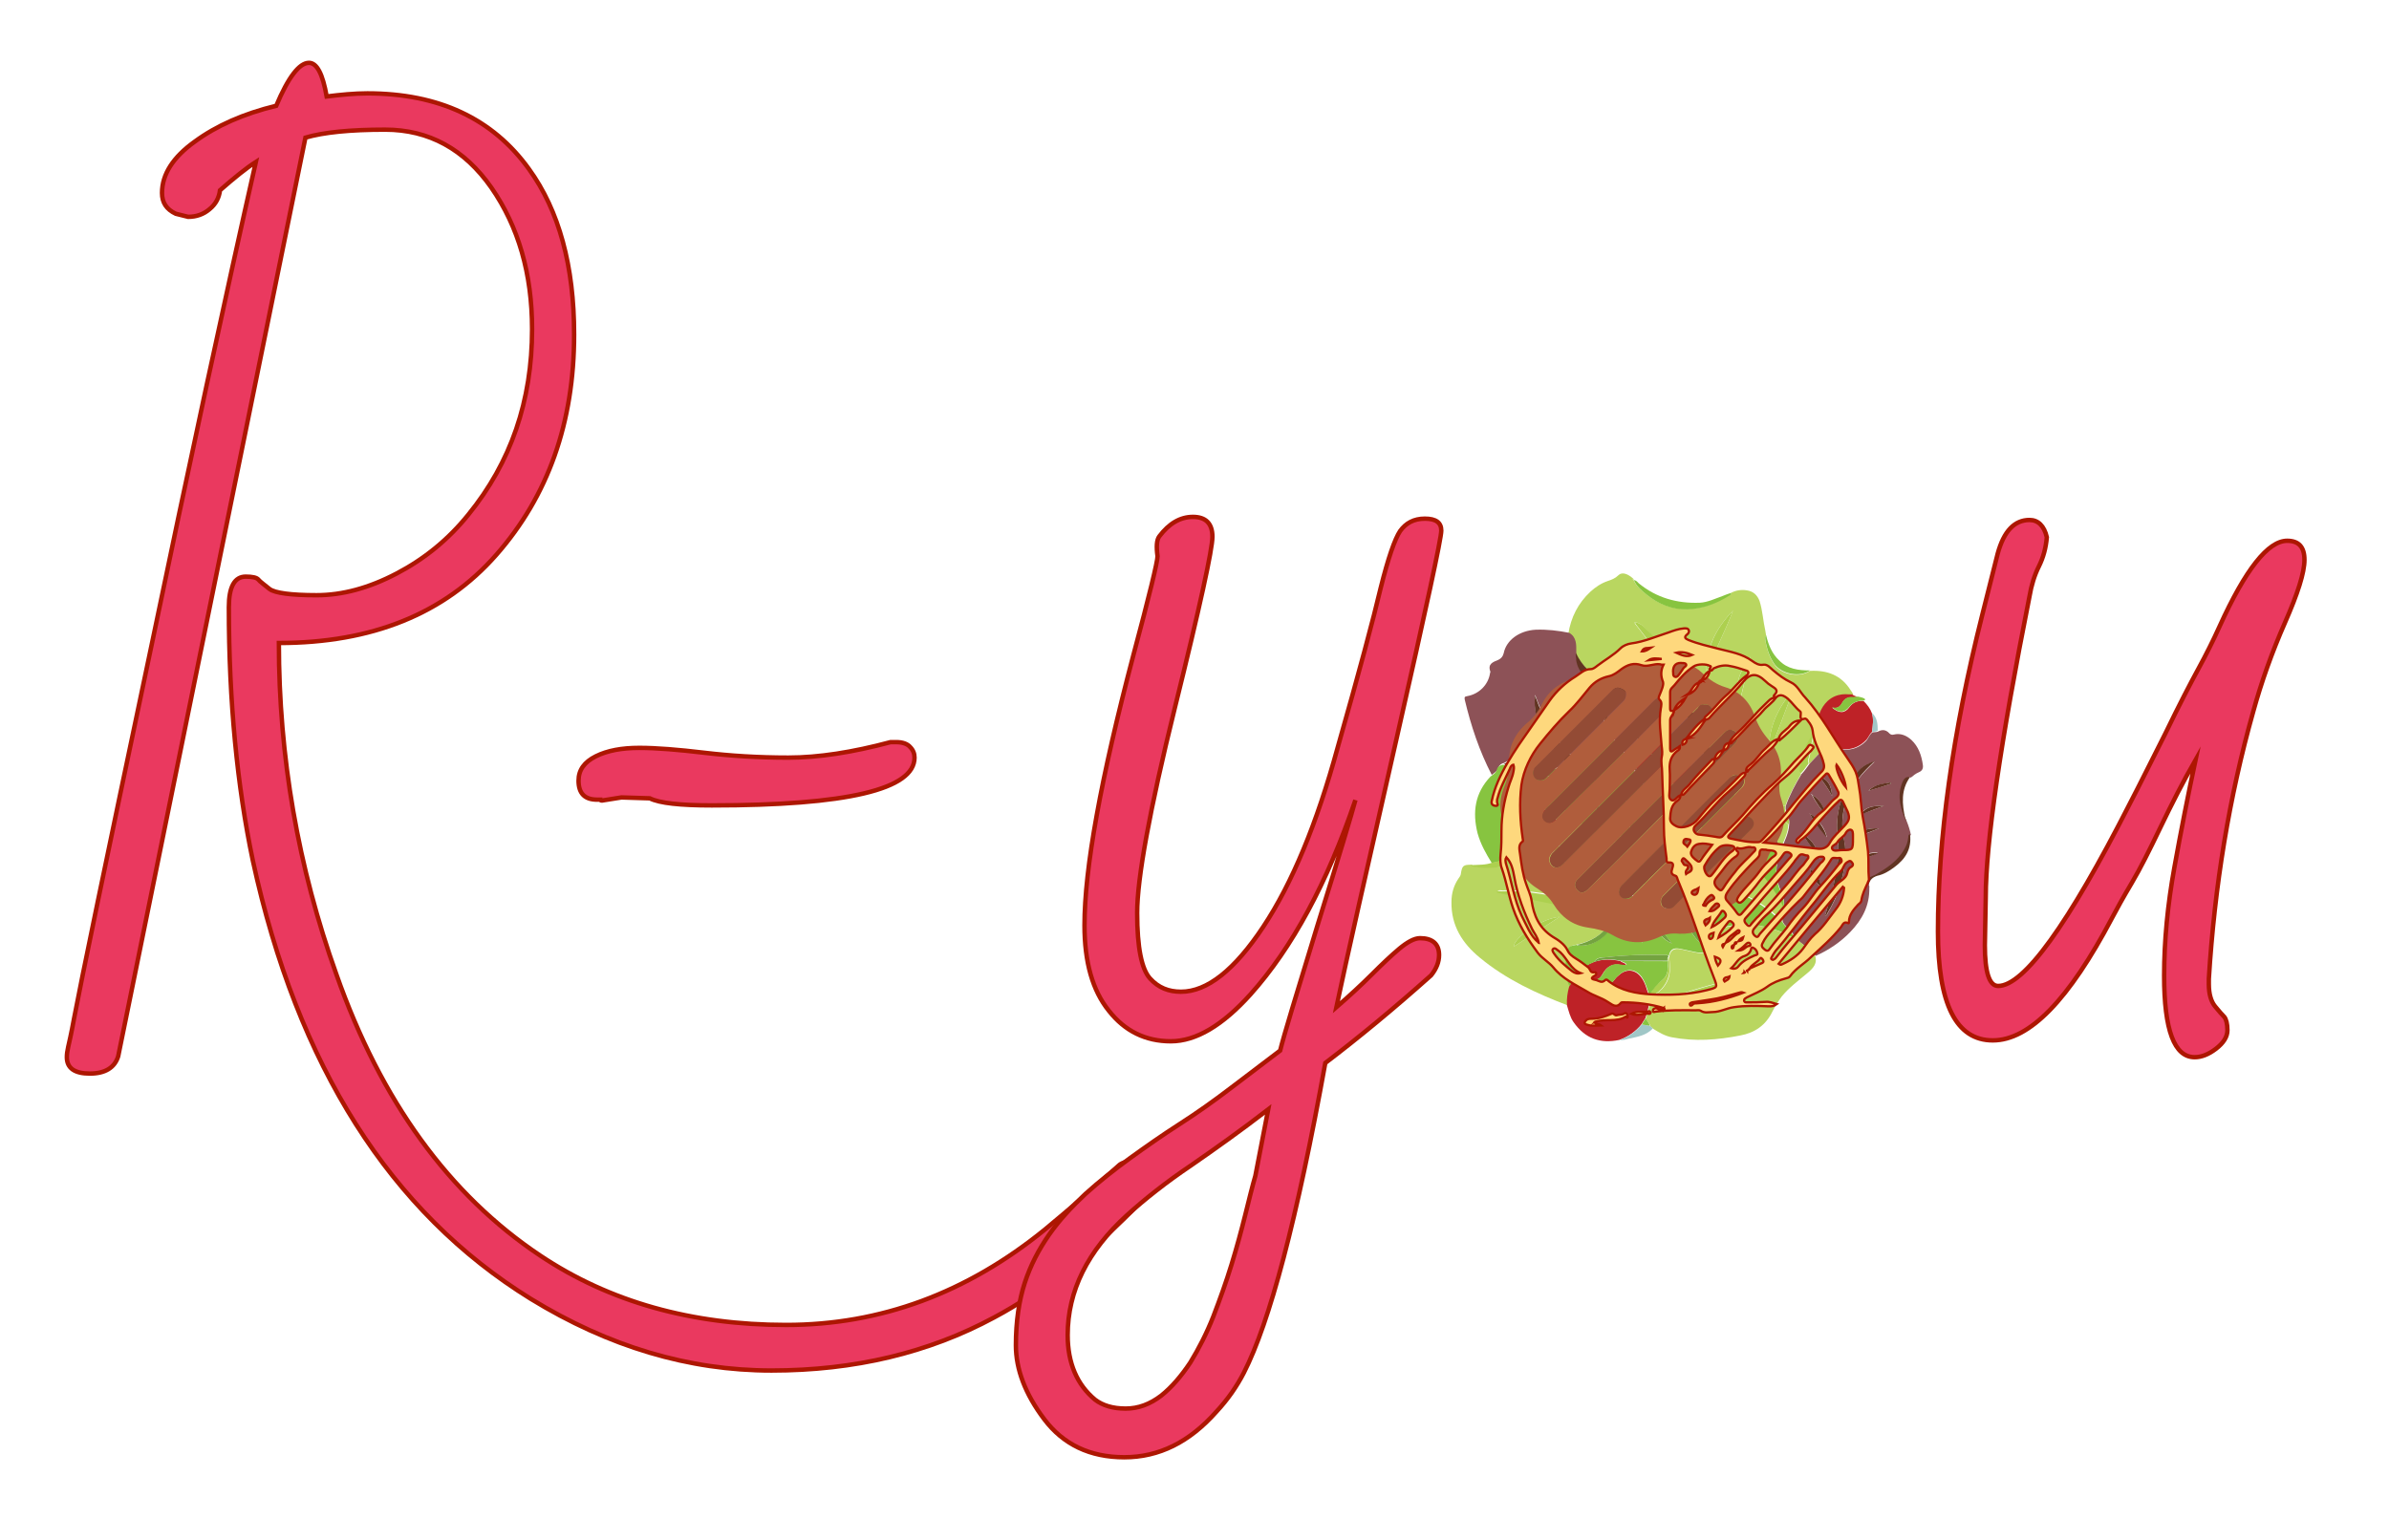<?xml version="1.0" encoding="utf-8"?>
<!-- Generator: Adobe Illustrator 19.0.0, SVG Export Plug-In . SVG Version: 6.00 Build 0)  -->
<svg version="1.1" id="Camada_1" xmlns="http://www.w3.org/2000/svg" xmlns:xlink="http://www.w3.org/1999/xlink" x="0px" y="0px"
	 viewBox="0 0 539.7 347.9" style="enable-background:new 0 0 539.7 347.9;" xml:space="preserve">
<style type="text/css">
	.st0{fill:#EA395F;stroke:#AD1602;stroke-miterlimit:10;}
	.st1{fill:#B9D660;}
	.st2{fill:#8D5257;}
	.st3{fill:#87C440;}
	.st4{fill:#BE2227;}
	.st5{fill:#613422;}
	.st6{fill:#ADD04F;}
	.st7{fill:#A0C7C7;}
	.st8{fill:#74A340;}
	.st9{fill:#B05D3C;}
	.st10{fill:#934B35;}
	.st11{fill:#FED87D;stroke:#AD1602;stroke-width:0.518;stroke-miterlimit:10;}
</style>
<g>
	<g>
		<path class="st0" d="M51.7,137.2c0-4.6,1.3-6.9,3.8-6.9c1.5,0,2.5,0.2,2.9,0.7s1.3,1.1,2.5,2.1c1.2,0.9,4.8,1.4,10.6,1.4
			c5.8,0,11.8-1.6,18.1-4.9c6.3-3.3,11.7-7.7,16.2-13.3c9.6-11.8,14.4-25.7,14.4-41.9c0-12.6-3.1-23.2-9.2-32
			c-6.1-8.7-14.1-13.1-24-13.1c-7.9,0-13.9,0.6-18,1.8L26.7,238.7c-0.8,2.6-3,3.9-6.4,3.9c-3.4,0-5.2-1.2-5.2-3.7
			c0-0.7,0.1-1.4,0.3-2.3c0.2-0.9,0.7-3,1.3-6.3c1.6-8.5,7.2-35.5,16.8-81c9.5-45.6,17.6-83.1,24.3-112.7c-2.2,1.4-4.9,3.6-8.1,6.4
			c-0.2,1.6-0.9,3.1-2.4,4.3C46,48.4,44.4,49,42.5,49l-2.8-0.7c-2.1-1-3.1-2.5-3.1-4.7c0-4.2,2.5-8.1,7.4-11.6
			c4.9-3.6,11-6.3,18.4-8.1c2.7-6.4,5.2-9.7,7.4-9.7c1.8,0,3.1,2.5,4,7.6c3.2-0.4,6.3-0.7,9.2-0.7c16.1,0,28.3,5.7,36.5,17.1
			c6.8,9.4,10.2,21.9,10.2,37.4c0,19.9-5.9,36.5-17.6,49.8C100.4,138.7,84,145.3,63,145.3c0,25.6,4.3,50.6,13,74.9
			c10.1,28.7,25.5,49.8,46,63.5c15.7,10.5,34.3,15.7,55.6,15.7s40.8-7.2,58.5-21.6c5.3-4.4,10.9-9.2,16.6-14.4
			c0.6-0.6,1.6-0.9,2.9-0.9c2.8,0,4.2,1.4,4.2,4.2c0,1.6-0.6,3.1-1.8,4.6c-11.4,11.8-22.5,20.6-33.4,26.4c-14.8,8-31.6,12-50.3,12
			c-18.7,0-36.8-5.4-54.4-16.2c-31.7-19.6-52.7-52.6-62.8-99.1C53.6,177.7,51.7,158.6,51.7,137.2z"/>
		<path class="st0" d="M134.9,180.7c-2.8,0-4.2-1.4-4.2-4.3c0-2.4,1.3-4.2,3.9-5.5c2.6-1.3,5.9-1.9,9.8-1.9c3.9,0,8.8,0.4,14.7,1.1
			c5.9,0.7,12.2,1.1,19,1.1c6.8,0,14.5-1.2,23.1-3.5h1.3c1.4,0,2.5,0.4,3.1,1.1c0.7,0.7,1,1.5,1,2.4c0,7.2-15.3,10.8-45.8,10.8
			c-7.1,0-11.8-0.5-14-1.6l-6.4-0.2l-4.4,0.7c-0.3,0-0.4-0.1-0.4-0.2H134.9z"/>
	</g>
</g>
<g>
	<g>
		<path class="st0" d="M311.9,132.9c1.7-6.8,3.2-11.1,4.4-12.9c1.3-1.8,3.1-2.8,5.6-2.8s3.7,0.9,3.7,2.7s-3.4,17.5-10.1,47
			c-6.7,29.5-11.3,49.8-13.6,60.7c3-2.6,5.7-5.1,8-7.4c2.3-2.3,4.4-4.3,6.2-5.8s3.4-2.4,4.7-2.4c2.8,0,4.3,1.3,4.3,3.8
			c0,1.6-0.6,3.1-1.8,4.6c-8.4,7.5-16.4,14.1-23.9,19.8c-6.4,35.4-12.6,58.7-18.4,70c-1.6,3.1-3.6,6-6.2,8.8
			c-6.1,6.9-13,10.3-20.8,10.3c-7.8,0-13.8-2.9-18.1-8.6c-4.3-5.7-6.4-11.3-6.4-16.7c0-5.4,0.7-10.1,2-14.1c1.3-4,3.2-7.6,5.5-10.9
			c2.3-3.3,5.1-6.3,8.2-9.2c3.1-2.8,6.5-5.5,10.1-8.1c3.6-2.6,7.3-5.2,11.2-7.7c3.9-2.5,7.7-5.2,11.5-8.1l11.2-8.5
			c0.8-3.3,3.7-12.8,8.5-28.5c4.9-15.7,7.7-25.1,8.5-28.1c-6.4,18.8-14.3,33.4-23.7,43.9c-6.3,7-12.3,10.6-18,10.6
			c-5.7,0-10.4-2.3-14-6.9c-3.7-4.6-5.5-11-5.5-19.3c0-12.9,3.7-33.2,11-60.9c3.7-13.8,5.5-21.3,5.5-22.5c-0.3-2.2-0.2-3.7,0.4-4.5
			c2.2-2.9,4.7-4.4,7.6-4.4s4.4,1.5,4.4,4.5c0,2.8-2.8,15.7-8.5,38.7c-5.7,23.1-8.5,38.5-8.5,46.3c0,7.8,1,12.7,2.9,14.8s4.2,3,7,3
			c5.9,0,12.1-4.9,18.6-14.7c6.5-9.8,12.1-23.3,16.8-40.5C307.1,151.7,310.3,139.7,311.9,132.9z M286.5,250.7
			c-6.1,4.7-12,8.9-17.5,12.7c-5.5,3.7-10.3,7.5-14.4,11.2c-8.9,8.1-13.4,17.1-13.4,27.1c0,6.3,2.1,11.2,6.2,14.6c1.7,1.3,4,2,6.9,2
			c2.9,0,5.5-1,8-2.9c2.4-1.9,4.6-4.5,6.6-7.5c1.9-3.1,3.7-6.6,5.2-10.4c1.5-3.9,2.9-7.8,4.1-11.7c1.2-3.9,2.2-7.6,3.1-11.2
			c0.9-3.6,1.6-6.5,2.3-8.9L286.5,250.7z"/>
		<path class="st0" d="M495.8,238.9c-4.6,0-6.9-6.1-6.9-18.4c0-7.9,0.8-16.1,2.3-24.4c1.5-8.3,3.1-16.4,4.8-24.4
			c-2.8,4.9-5.4,10-7.9,15.2c-2.5,5.2-4.6,9.4-6.5,12.6c-1.9,3.2-3.4,5.9-4.5,8c-9.7,18.4-18.6,27.6-26.9,27.6
			c-8.3,0-12.4-8.2-12.4-24.6c0-21,3.3-44.9,10-71.5l3.5-13.9c1.4-5.1,3.8-7.6,7.2-7.6c1.9,0,3.3,1.3,3.9,3.9
			c-0.2,2.4-0.8,4.6-1.8,6.6c-1,2-1.7,4.3-2.1,6.7c-6.6,33.2-9.9,55.9-9.9,68.1l-0.2,10.8c0,6.1,1,9.2,3,9.2
			c5.8,0,15.8-13.8,29.8-41.3c2.2-4.2,4.8-9.5,8-15.8c3.1-6.4,5.6-11.2,7.4-14.5c1.8-3.3,3.4-6.5,4.8-9.6c5.9-13,11-19.4,15.3-19.4
			c2.6,0,3.9,1.4,3.9,4.3c0,2.9-1.5,7.6-4.4,14.2c-2.9,6.6-5.3,13.3-7.2,20.2c-5.4,19.2-8.7,39.3-10,60.3v1.2c0,2.2,0.5,3.9,1.4,5
			c0.9,1.1,1.6,1.9,2.1,2.4c0.4,0.5,0.7,1.5,0.7,3c0,1.5-0.9,2.9-2.6,4.2C498.9,238.3,497.3,238.9,495.8,238.9z"/>
	</g>
</g>
<g>
	<g>
		<path class="st1" d="M391,134c1.1-0.6,2.4-0.8,3.6-0.6c1.5,0.2,2.4,1.1,2.9,2.4c0.7,2.2,0.8,4.5,1.3,6.7c0.1,0.4,0.1,0.8,0.2,1.2
			c-0.3,0.2-0.2,0.6-0.2,0.9c0.3,2,0.9,3.9,2.1,5.6c1.6,2.3,5.7,3,8,1.4c3.9-0.2,7.1,1,9.2,4.4c0.2,0.3,0.5,0.6,0.5,1
			c-0.3,0-0.6,0-0.9,0c-3.4-0.3-5.4,1.7-6.2,3.5c-1.1,2.4-0.7,4.9,1.3,7.1c0.1,0.2,0.2,0.4,0.4,0.6c-1.7,1.3-3,2.9-4.4,4.4
			c-0.4-0.7,0-1.4,0.1-2.1c0.2-1.3,0.5-2.6,0.8-4.2c-0.3,0.3-0.5,0.3-0.6,0.5c-1.5,2.2-2,4.8-2.5,7.4c0,0.3,0,0.5,0.3,0.7
			c-1.4,2.4-2.7,4.7-3.6,7.3c-0.3-0.1-0.5-0.1-0.7-0.3c-2.1-2.6-4.2-5.2-6.1-7.9c-1.4-2-2.2-4.3-3.7-6.3c-3.5-4.7-6.9-9.4-10.6-13.9
			c-3.1-3.8-6.2-7.7-9.8-11.1c-0.9-0.8-1.7-2-3.1-2.1c0,0-0.1,0-0.1-0.1c0,0,0.1,0,0.1,0.1c0,0.1,0,0.3,0.1,0.4
			c2.6,3.3,5.1,6.6,7.7,9.8c4.5,5.7,8.9,11.5,13.1,17.4c1.3,1.8,2.1,4,3.4,5.7c1.9,2.6,3.9,5.1,6,7.6c1.4,1.6,2.6,3.5,4.4,4.8
			c-0.1,2-1,3.7-1.8,5.6c-0.2-0.3-0.3-0.5-0.4-0.6c-1.3-2.9-3.1-5.5-5.2-7.9c-1.2-1.3-2.5-2.6-4.3-3.4c0,0,0,0,0,0
			c-0.1-0.2-0.3-0.3-0.5-0.2l0,0c0-0.2-0.1-0.2-0.2-0.2l0,0c-0.1-0.1-0.2-0.2-0.2-0.3c-1.7-1.1-3.4-2.3-5.1-3.4c0-1.3,0.1-2.6,0-3.9
			c-0.1-2.9-0.7-5.7-2.1-8.3c-2-3.6-5-5.9-9.1-6.6c-1-0.3-2-0.3-3-0.4c-2.6-0.4-5.3-0.9-7.7-1.9c0.2-0.3,0.6-0.2,0.9-0.2
			c2.7,0.3,5.4,0.7,8.1,1c1.5,0.2,3,0.5,4.6,0.7c-0.6-0.5-1.3-0.8-1.9-1.1c-2.4-1.3-5-1.8-7.8-1.8c-2-0.1-3.9,0.3-5.8,0.5
			c-3-1.3-5.2-3.4-6.6-6.4c0-1.6,0.1-3.3-1.6-4.3c0.6-3.7,2.2-6.9,5-9.5c1.1-1,2.4-1.9,3.9-2.4c0.9-0.3,1.7-0.6,2.4-1.3
			c0.8-0.8,2.1-0.4,3.4,0.8c-0.2,0.1-0.2,0.2,0,0.2c0,0,0,0,0,0c0.6,1.4,1.7,2.3,2.8,3.2c2.7,2.2,5.8,3.5,9.3,3.4
			c3.5-0.1,6.7-1.3,9.6-3.2C391,134.4,391.3,134.3,391,134z M399.7,170.5c1.6-4.9,3.7-9.6,5.3-14.5
			C401.5,160.2,399.3,164.8,399.7,170.5z M385.5,151.7c1.9-4.6,4.2-9,6-13.7C387.8,141.8,385.4,146.3,385.5,151.7z M392.3,161.1
			c1.4-4.3,2-8.6,3.2-12.7C392.4,152,391.8,156.3,392.3,161.1z"/>
		<path class="st1" d="M354.2,227.2c-7.1-2.7-14-5.9-19.9-10.8c-3.9-3.2-6.5-7.2-6.4-12.6c0-1.9,0.5-3.7,1.6-5.3
			c0.2-0.3,0.4-0.5,0.5-0.9c0.3-2,0.5-2.2,2.5-2.2c0.1,0.1,0.2,0.3,0.3,0.3c1.9,0.4,3.8,0.4,5.7,0.2c1.9-0.2,3.4-1.2,5.1-2
			c3,0.9,5.6,0.6,7.7-1.9c0.1,0.3,0.2,0.6,0.3,0.9c0.3,2.7,1.7,4.8,3.3,7c0.2-0.7-0.2-1.1-0.4-1.6c-0.7-2.6-1.5-5.2-2.3-7.8
			c0.7-2.8,0.1-5.1-2-7c0.2-0.4,0.7-0.6,0.9-0.9c1.7-0.2,3,0.3,4.3,1.4c1.3,1.2,2.6,2.3,4,3.4c0.1,0.2,0.3,0.2,0.4,0.2
			c0.1,0.1,0.2,0.2,0.2,0.2c0,0.3,0.2,0.4,0.5,0.4l0,0c0.8,1,1.9,1.4,3,1.8c2.3,0.8,4.7-0.1,6.2-2.7c2-2.5,4.6-3.6,7.8-3.2
			c0.3,0.3,0.6,0.2,0.9,0.2c1.7,0.6,3.5,1.2,5.2,2c5.6,2.5,10.3,6.1,14.3,10.7c2.1,2.4,3.9,5,5.3,7.9c0.1,1.1-0.1,2.1-0.3,3.2
			c-0.3,0-0.5-0.3-0.8-0.5c-3.3-3.2-7.2-5.4-11.6-6.7c-2.9-0.8-5.9-1.6-8.9-0.2c-0.9-1.6-1.9-3.1-2.8-4.7c0,2.1,0.8,3.9,1.9,5.6
			c-0.3,0.4-0.6,0.8-0.9,1.2c0,0.1,0,0.1,0,0.2l0,0c-1,0.8-1.9,1.7-3.2,2c-0.9,0.2-1.8-0.2-2.7-0.2l0,0c-0.1-0.2-0.3-0.2-0.5-0.2
			c-0.8-0.4-1.5-0.8-2.3-1.3c-0.6-0.3-1.2-0.6-1.8-0.9c-1.8-0.9-2.8-0.4-3.8,2c-0.1,0.2-0.2,0.4-0.3,0.7c-4-0.8-7.9-1.6-11.9-2.4
			c-4.6-0.9-9.3-1.7-14-1.5c-0.3,0-0.8-0.2-1,0.3c0.2,0,0.3,0.1,0.4,0.1c6.4,1.3,12.8,2.6,19.1,3.9c2.2,0.4,4.4,1.2,6.7,1.4
			c0,0.6-0.3,1.2-0.7,1.7c-1.8,2.6-4.3,4.1-7.4,4.8c-0.8,0.2-1.8,0.2-2.1,1.3c-0.6,2.7-0.9,5.5,0.5,8.1
			C354.3,224.3,354.1,225.8,354.2,227.2z M374.2,203.7c-1.6-3.8-2.6-7.8-4.3-11.9C369.6,195.2,370.9,200.7,374.2,203.7z
			 M352.3,207.2c-3.7,0.2-10.3,4.6-10.3,6.7C345.4,211.7,348.8,209.5,352.3,207.2z M359.6,192.4c-0.4,3.5,2.5,8,4.6,9.3
			C362.9,198.4,360.9,195.6,359.6,192.4z"/>
		<path class="st2" d="M402.7,208.2c0.2-1.1,0.4-2.1,0.3-3.2c0.2-1.2-0.1-2.4-0.6-3.5c-1.1-2.4-1.4-4.8-0.7-7.3
			c0.2-0.7,0.1-1.2-0.2-1.8c-2.1-4.2-4.9-8-8.3-11.3c-0.3-0.3-0.8-0.5-0.7-1.1c1.7,0.7,3,2,4.3,3.4c2.2,2.3,3.9,5,5.2,7.9
			c0.1,0.2,0.2,0.3,0.4,0.6c0.8-1.9,1.7-3.7,1.8-5.6c0.1-0.8-0.1-1.5-0.4-2.2c-0.3-0.6-0.5-1.2-0.4-1.9c0.9-2.6,2.2-5,3.6-7.3
			c0.7-0.7,1.2-1.5,1.8-2.3c1.4-1.5,2.8-3.1,4.4-4.4c0.3,0,0.5,0.1,0.7,0.3c2.6,1.5,5.5,1.1,7.6-1c0.6-0.6,0.8-1.5,1.5-2
			c0.4-0.1,0.9,0,1.3-0.2c0.9-0.5,1.8-0.4,2.5,0.4c0.3,0.3,0.6,0.4,1,0.3c1.5-0.4,2.9,0.2,4,1.2c1.6,1.5,2.3,3.5,2.6,5.7
			c0.1,0.8-0.2,1.3-0.9,1.6c-0.7,0.3-1.2,0.7-1.8,1.2c-0.9-0.2-1.4,0.4-1.7,1.1c-1.3,3.1-0.6,6,0.8,8.9c0.4,1,0.7,2,0.9,3
			c-0.4,0.1-0.4,0.4-0.4,0.7c-0.1,0.9-0.5,1.8-0.9,2.7c-1.5,2.7-4,4.3-6.6,5.8c-0.6,0.3-1.3,0.5-1.7,0.9c-0.6,0.6,0.4,1.2,0.2,1.8
			c0.1,4-1.6,7.2-4.3,10c-2.2,2.3-4.9,4.1-7.8,5.4c-1.3-1.4-2.8-2.5-4.3-3.7c-0.1-0.1-0.1-0.2-0.2-0.2l0,0c-0.2-0.3-0.4-0.6-0.6-1
			C404.3,209.9,403.2,209.3,402.7,208.2z M412.5,171.8c0.1,0.1,0.1,0.2,0.2,0.2c0.6,1.4,1.7,2.5,2.9,3.6c0-1.5-1.4-3.1-2.9-3.6
			C412.7,172,412.6,171.9,412.5,171.8C412.5,171.8,412.5,171.8,412.5,171.8C412.5,171.8,412.5,171.8,412.5,171.8z M409.1,179.4
			C409.1,179.3,409.1,179.3,409.1,179.4c0-0.1-0.1-0.1-0.1-0.1C409.1,179.3,409.1,179.3,409.1,179.4c0.1,0.1,0.1,0.2,0.2,0.2
			c0.9,1.8,2.2,3.3,3.3,4.9c-0.6-2-1.3-3.8-3.2-4.9C409.3,179.5,409.2,179.4,409.1,179.4z M408.9,196.3
			C408.9,196.3,408.9,196.3,408.9,196.3c-0.1-0.1-0.1-0.1-0.1-0.1C408.8,196.3,408.8,196.3,408.9,196.3c0.4,1.7,1.3,3,2.4,4.1
			C411.2,198.6,410.3,197.4,408.9,196.3z M419.2,194.7c1.8-0.5,3.4-1.2,5-2c-1.5-0.2-2.8,0.3-4.1,0.8
			C419.7,193.8,419.3,194.1,419.2,194.7c-0.1,0-0.2,0-0.3,0.1c0,0,0.1,0.1,0.1,0.1C419,194.8,419.1,194.8,419.2,194.7z M416,203
			c1.8-0.8,3.1-2.3,4.6-3.3C418.7,200.2,416.8,200.8,416,203c-0.1,0.1-0.3,0.1-0.1,0.3C415.9,203.2,416,203.1,416,203z M408.9,183.9
			c0,0-0.1-0.1-0.1-0.1C408.8,183.9,408.8,183.9,408.9,183.9c0.9,2,2.4,3.6,3.8,5.3c-0.2-1-0.6-1.8-1.1-2.6
			C410.8,185.6,410.1,184.5,408.9,183.9z M412.3,206.9c0.3,0,0.4-0.1,0.4-0.2c1.3-2.2,2.4-4.4,3.1-6.9c0.9-3.3,1.5-6.6,0.8-9.9
			c-1.1-5.1,0.1-9.6,3.1-13.7c1.1-1.5,2.5-2.8,3.8-4.1c-1.3,0.4-2.6,0.9-3.5,2c-4,4.5-5.6,9.8-4.8,15.8c0,0.3,0,0.7,0.1,1
			c0.2,3.1-0.4,6.2-1.1,9.3C413.7,202.4,413,204.6,412.3,206.9z M407.8,188.8c-0.1,0.1-0.2,0.1-0.3,0.2c1.2,1.7,2.5,3.4,3.7,5.2
			C410.7,192,409.6,190.1,407.8,188.8z M425.6,182.1c-1.9,0-3.7,0-5,1.5c0,0.1,0.1,0.2,0.1,0.3C422.4,183.3,424,182.7,425.6,182.1z
			 M424.5,187.2c-2.7-0.2-5,0.8-5.1,2C421,188.6,422.7,187.9,424.5,187.2z M413.9,179.9c-0.2-2.6-1.1-3.9-2.8-4.3
			C412.1,177,413,178.2,413.9,179.9z M422.1,178.7c1.7-0.5,3.4-1.1,5.1-1.6c0-0.1-0.1-0.2-0.1-0.3
			C425.4,177.2,423.5,177.2,422.1,178.7z"/>
		<path class="st2" d="M372.2,156.7c1,0.1,2,0.1,3,0.4c1.2,0.8,2.5,1.3,3.5,2.3c4.9,4.4,6.5,10.1,7,16.4c-1.5-0.3-2.9-0.2-4.3,0.1
			c1.1-2.6,0.3-4.8-1.4-6.9c0.1-0.1,0.4-0.1,0.5-0.4c-0.6-0.1-1.1-0.2-1.6-0.3c-0.1-0.2-0.3-0.2-0.4-0.2l0,0c-0.5-0.6-1.2-0.6-2-0.7
			c-2.6-0.2-4.6,0.8-6.1,3c0-1.5,0-2.9,0-4.4c-1.4,2.2-1.4,4.6-1.4,6.9c-0.9-1.4-1.8-2.7-2.7-4.1c-0.8-1.2-1.7-2.2-3.2-2.2
			c0-1.9,0-3.8,0-5.7c-1.1,1.9-1.1,4-1.3,6c-0.8,0.7-1.8,1.1-2.3,2c-0.4,0.2-0.8,0.5-1.1,0.8c-0.8,0.7-1.4,1.6-2.3,2
			c-4.5-4-7.3-9-9.3-14.7c-0.1,1.5-0.1,2.9,0.2,4.3c1.1,4.7,4,8.1,7.4,11.2c-1.7,0.8-3.5,1.2-5.3,1.4c-2.6,0.2-5.2-0.4-7.7-1
			c-0.2-0.1-0.4-0.2-0.5-0.3c3.7-0.5,6-1.1,6.8-2.1c-2.9-0.5-5.5,0.4-7.9,1.9c-0.6,0.1-1.1,0.5-1.3,1c-0.2,0.9-0.9,1.2-1.5,1.7
			c-2.8-5.4-4.7-11.1-6.1-17c-0.1-0.6,0-0.7,0.6-0.8c2.7-0.5,4.7-2.6,5.1-5.1c0-0.2,0.1-0.3,0.1-0.4c-0.7-1.8,0.6-2.2,1.8-2.7
			c0.6-0.3,1-0.7,1.2-1.5c0.6-3,3.6-5.1,7.2-5.3c2.6-0.1,5.1,0.2,7.6,0.7c1.7,1,1.6,2.7,1.6,4.3c-0.2,3.2,1.4,5.3,4.1,6.8
			c2.6,1.4,5.5,2.1,8.4,2.3C369.7,156.7,371,157.2,372.2,156.7z M356,164.7c0.1-3,0.5-5.8,0.5-8.9C355,158.8,354.7,162,356,164.7z"
			/>
		<path class="st3" d="M381.4,175.9c1.4-0.3,2.9-0.4,4.3-0.1c0.2,0.2,0.4,0.2,0.7,0.1c1.7,1.1,3.4,2.3,5.1,3.4
			c-0.2,0.3,0.1,0.2,0.2,0.3l0,0c0.1,0.1,0.2,0.2,0.2,0.2l0,0c0.1,0.2,0.2,0.3,0.5,0.2c0,0,0,0,0,0c-0.1,0.6,0.4,0.8,0.7,1.1
			c3.4,3.3,6.2,7,8.3,11.3c0.3,0.6,0.4,1.2,0.2,1.8c-0.6,2.5-0.4,5,0.7,7.3c0.5,1.1,0.9,2.2,0.6,3.5c-1.4-2.9-3.2-5.5-5.3-7.9
			c-4-4.6-8.7-8.2-14.3-10.7c-1.7-0.8-3.4-1.4-5.2-2c0-1,0-2,0-3c-0.6,0.9-1,1.8-0.9,2.8c-3.2-0.4-5.8,0.7-7.8,3.2
			c-0.1,0-0.2,0-0.2,0c-0.2-2.9-0.9-5.8-1.3-8.7c-0.4,0.7-0.6,1.4-0.6,2.2c-0.1,2.3,0.2,4.6,1.2,6.7c-1,1.1-2.4,1.4-3.9,1.6
			c-1.6,0.2-2.9-0.6-4.4-0.9l0,0c0-0.3-0.1-0.5-0.5-0.4c-0.1-0.1-0.2-0.2-0.2-0.2c-0.1-0.2-0.3-0.2-0.4-0.2c-1.3-1.1-2.7-2.2-4-3.4
			c-1.2-1.1-2.6-1.6-4.3-1.4c-2-0.8-4-1.8-6.4-2.1c0.6,1,2,0.7,2.2,1.8c-1.6,0.1-2.3,1.1-2.2,3c0.1,2-0.6,2.7-2.7,2.9
			c0.3-0.5,1.3-0.6,1-1.5c-0.5-1.7-0.2-3.1,1.5-4.1c-1.5,0.3-2.6,1.1-3.4,2.4c-1.4,2.2-1.6,5.1,1,7.9c-1.4,1.1-3,1.8-4.8,2
			c-1.3-2.1-2.5-4.2-3.2-6.7c-1.2-4.8-0.6-9.1,2.9-12.8c0.6-0.5,1.3-0.8,1.5-1.7c0.1-0.5,0.7-0.9,1.3-1c0.3,0,0.7,0.1,1.1,0.1
			c0.2,0.1,0.4,0.2,0.5,0.3c2.8,2.1,5.9,2.7,9.3,2.2c2.9-0.4,5.3-2,7.2-4c0.6-0.6,1.6-1.1,1.6-2.3c0.6-0.9,1.6-1.3,2.3-2
			c0.4-0.1,0.9-0.2,1.3-0.3c1.6,0,2.5,1,3.2,2.2c0.9,1.3,1.8,2.7,2.7,4.1c0.2,0.4,0.4,0.7,0.5,1.1c0,0.2,0,0.4,0.3,0.5l0,0
			c0.3,1.5,1.5,2.3,2.5,3.2c1.8,1.6,5.3,1.4,7-0.9l0,0c0.1-0.1,0.2-0.1,0.3-0.2C380.2,176.4,380.8,176.2,381.4,175.9z M361.6,171.6
			c-1.9,3.6-2,10.4-0.3,12.8C361.1,180.1,361.8,175.8,361.6,171.6z"/>
		<path class="st1" d="M405.7,212.1c1.4,1.2,3,2.3,4.3,3.7c0.7,1.9-0.4,3-1.7,4.1c-2,1.7-4.1,3.2-5.8,5.3c-0.8,1.1-1.5,2.2-2.1,3.4
			c-1.5,3.1-4,4.8-7.3,5.4c-5.1,1-10.2,1.4-15.4,0.4c-1.6-0.3-2.9-1.1-4.2-1.9c-0.2-0.2-0.5-0.4-0.7-0.6c-0.1-0.7-0.7-1.1-1-1.7
			c0.6-1.7,1-3.4,0.9-5.2c2-0.2,4-2.4,4.4-4.6c0.3-1.4,0.1-2.8,0-4.1c0-0.1,0-0.1,0-0.2c0.3-1.4,1.1-1.9,2.6-1.6
			c1.1,0.2,2.1,0.5,3.2,0.7c1.4,0.3,2.7,0.3,3.7-1c0.4-0.6,0.2-1.3,0.5-1.8c0.9-1.3,0.9-2.6,0.1-3.9l0,0c1,1.4,2.3,1.1,3.8,0.8
			c3.9-0.8,7.7-0.2,11.3,1.3c1.1,0.4,2,1.2,3.2,1.4l0,0C405.5,212,405.6,212.1,405.7,212.1z M376.1,226.4c0.6,0.3,1,0,1.4-0.1
			c2.9-0.8,5.8-1.6,8.8-2.5c4-1.2,8.2-1.5,12.1-3c1.7-0.6,3.4-1.3,5-2.1c0.3-0.1,0.6-0.4,0.5-0.7c-0.2-0.4-0.5-0.1-0.8,0
			c-1.6,0.6-3.3,1.2-4.9,1.8c-2.5,0.9-5.2,1.2-7.7,1.8c-3,0.6-6,1.5-8.9,2.4C379.8,224.7,377.9,225.2,376.1,226.4z"/>
		<path class="st4" d="M372.6,224.9c0.1,1.8-0.3,3.5-0.9,5.2c-0.3,0.5-0.6,0.9-0.9,1.4c-1.3,1.6-3,2.8-5,3.5
			c-4.3,0.9-7.7-0.3-10.3-4c-0.8-1.1-1.1-2.5-1.5-3.8c-0.1-1.5,0.1-2.9,0.5-4.3c1.1-2.6,2.8-4.5,5.5-5.5c2-0.7,4.1-0.7,6.1-0.2
			c0.4,0.4,1,0.3,1.3,0.9c-0.4,0-0.8,0.1-1.1,0c-1.9-0.5-3.3,0.3-4.2,1.9c-0.7,1.3-1.6,1.9-3,1.1c-0.1-0.1-0.3,0-0.8,0
			c0.8,0.5,1.3,0.8,1.9,1.1c1.5,0.6,3.1,1.1,4.5-0.8c0.3-0.4,0.7-0.8,1.1-1.1c1.7-1.5,3.7-1.2,5,0.6c0.9,1.2,1.2,2.7,1.7,4.1
			C372.6,224.9,372.6,224.9,372.6,224.9z"/>
		<path class="st4" d="M422.9,165.4c-0.6,0.5-0.8,1.4-1.5,2c-2.1,2.1-5,2.5-7.6,1c-0.2-0.1-0.5-0.3-0.7-0.3
			c-0.1-0.2-0.2-0.4-0.4-0.6c-2-2.2-2.5-4.7-1.3-7.1c0.9-1.8,2.8-3.8,6.2-3.5c0.3,0,0.6,0,0.9,0l0,0c0,0.1,0.1,0.2,0.2,0.2
			c0.3,0.1,0.6,0.3,1,0.4c-0.4,0-0.8,0.1-1.1,0.1c-1.1-0.1-1.9,0.3-2.4,1.2c-0.5,0.9-1.1,1.4-2.3,1.1c1.6,1.4,2.9,1.3,3.9-0.1
			c0.8-1.1,1.9-1.5,3.2-1.4c0.8,0.8,1.5,1.7,1.9,2.8C423.3,162.5,423.1,164,422.9,165.4z"/>
		<path class="st3" d="M391,134c0.3,0.3,0,0.4-0.2,0.5c-2.9,1.9-6.2,3.1-9.6,3.2c-3.5,0.1-6.6-1.2-9.3-3.4c-1.1-0.9-2.2-1.8-2.8-3.2
			c0.5,0,0.8,0.4,1.1,0.7c4,3.3,8.7,4.6,13.8,4.4c1.8-0.1,3.4-0.9,5.1-1.5C389.8,134.4,390.4,134.2,391,134z"/>
		<path class="st3" d="M408.9,151.5c-2.2,1.6-6.3,0.9-8-1.4c-1.2-1.7-1.8-3.6-2.1-5.6c0-0.3-0.1-0.6,0.2-0.9
			c0.5,2.1,1.3,4.1,2.9,5.6C403.8,151.2,406.3,151.5,408.9,151.5z"/>
		<path class="st5" d="M422.1,200.4c0.2-0.6-0.7-1.3-0.2-1.8c0.4-0.4,1.1-0.6,1.7-0.9c2.6-1.5,5.1-3.1,6.6-5.8
			c0.5-0.8,0.8-1.7,0.9-2.7c0-0.3,0-0.6,0.4-0.7c0.4,3.3-1,5.6-3.6,7.5c-1.2,0.9-2.4,1.6-3.8,1.9
			C422.8,198.3,422.2,199.1,422.1,200.4z"/>
		<path class="st6" d="M337.2,194.9c1.8-0.3,3.4-0.9,4.8-2c0.5,0.4,1,0.6,1.4,1.1c-1.6,0.8-3.2,1.8-5.1,2c-1.9,0.2-3.8,0.2-5.7-0.2
			c-0.1,0-0.2-0.2-0.3-0.3C334,195.4,335.7,195.5,337.2,194.9z"/>
		<path class="st3" d="M421,158.3c-1.3,0-2.4,0.4-3.2,1.4c-1.1,1.4-2.4,1.5-3.9,0.1c1.2,0.4,1.8-0.2,2.3-1.1
			c0.5-0.9,1.3-1.3,2.4-1.2c0.4,0,0.8,0,1.1-0.1c0.5,0.1,1,0.2,1.4,0.4C421.6,158.1,421.3,158.2,421,158.3z"/>
		<path class="st7" d="M365.9,235c2-0.7,3.7-1.9,5-3.5c0.6,0.1,1.2,0.2,1.8,0.3c0.2,0.2,0.5,0.4,0.7,0.6c-1.5,1.6-3.5,1.9-5.4,2.3
			C367.3,234.9,366.6,235.1,365.9,235z"/>
		<path class="st5" d="M430.6,185.6c-1.3-2.9-2.1-5.8-0.8-8.9c0.3-0.7,0.8-1.3,1.7-1.1c-2.1,2.9-1.8,6.1-1.1,9.3
			C430.5,185,430.6,185.3,430.6,185.6z"/>
		<path class="st7" d="M422.9,165.4c0.2-1.4,0.4-2.9,0-4.3c1.2,1.1,1.3,2.5,1.3,4C423.8,165.4,423.4,165.3,422.9,165.4z"/>
		<path class="st1" d="M418.8,157.1c-0.1,0-0.2,0-0.2-0.2C418.7,156.9,418.7,157,418.8,157.1z"/>
		<path class="st3" d="M369.1,131c-0.2-0.1-0.2-0.1,0-0.2C369.1,130.9,369.1,130.9,369.1,131C369.1,131,369.1,131,369.1,131z"/>
		<path class="st6" d="M403.3,182.2c-0.2,0.7,0.1,1.3,0.4,1.9c0.3,0.7,0.6,1.4,0.4,2.2c-1.7-1.3-3-3.1-4.4-4.8c-2.1-2.5-4.1-5-6-7.6
			c-1.3-1.8-2.1-3.9-3.4-5.7c-4.2-5.9-8.6-11.7-13.1-17.4c-2.6-3.3-5.2-6.5-7.7-9.8c-0.1-0.1-0.1-0.3-0.1-0.4l0,0
			c1.4,0.2,2.2,1.3,3.1,2.1c3.6,3.4,6.7,7.2,9.8,11.1c3.7,4.5,7.2,9.2,10.6,13.9c1.4,2,2.3,4.3,3.7,6.3c1.9,2.7,4,5.4,6.1,7.9
			C402.8,182.1,403,182.1,403.3,182.2z"/>
		<path class="st5" d="M386.4,175.9c-0.2,0-0.5,0-0.7-0.1c-0.5-6.2-2.1-12-7-16.4c-1.1-0.9-2.4-1.5-3.5-2.3c4.1,0.7,7.1,3,9.1,6.6
			c1.5,2.6,2,5.4,2.1,8.3C386.5,173.3,386.4,174.6,386.4,175.9z"/>
		<path class="st5" d="M372.2,156.7c-1.2,0.5-2.5,0-3.7-0.1c-2.9-0.2-5.8-0.9-8.4-2.3c-2.7-1.4-4.3-3.6-4.1-6.8
			c1.4,3,3.6,5.1,6.6,6.4c0.6,0.4,1.2,0.7,1.9,0.9C367,155.9,369.6,156.3,372.2,156.7z"/>
		<path class="st6" d="M364.5,154.8c-0.7-0.2-1.3-0.4-1.9-0.9c1.9-0.2,3.8-0.6,5.8-0.5c2.7,0.1,5.3,0.5,7.8,1.8
			c0.6,0.3,1.3,0.6,1.9,1.1c-1.5-0.2-3-0.5-4.6-0.7c-2.7-0.4-5.4-0.7-8.1-1C365,154.6,364.7,154.6,364.5,154.8z"/>
		<path class="st6" d="M399.7,170.5c-0.4-5.7,1.8-10.3,5.3-14.5C403.4,160.9,401.3,165.6,399.7,170.5z"/>
		<path class="st6" d="M385.5,151.7c0-5.5,2.3-9.9,6-13.7C389.7,142.7,387.4,147.1,385.5,151.7z"/>
		<path class="st6" d="M392.3,161.1c-0.5-4.8,0.1-9,3.2-12.7C394.3,152.5,393.6,156.8,392.3,161.1z"/>
		<path class="st6" d="M408.6,172.5c-0.6,0.8-1.1,1.6-1.8,2.3c-0.3-0.2-0.3-0.4-0.3-0.7c0.5-2.6,1-5.2,2.5-7.4
			c0.1-0.1,0.2-0.2,0.6-0.5c-0.3,1.6-0.6,2.9-0.8,4.2C408.7,171.1,408.3,171.8,408.6,172.5z"/>
		<path class="st2" d="M392.4,180.1c-0.2,0.1-0.4,0-0.5-0.2C392.1,179.8,392.3,179.8,392.4,180.1z"/>
		<path class="st2" d="M391.7,179.6c-0.2,0-0.4,0.1-0.2-0.3C391.5,179.4,391.6,179.5,391.7,179.6z"/>
		<path class="st2" d="M391.9,179.8c-0.1-0.1-0.2-0.2-0.2-0.2C391.8,179.6,391.9,179.7,391.9,179.8z"/>
		<path class="st6" d="M369.3,140.4C369.2,140.4,369.2,140.4,369.3,140.4C369.2,140.4,369.2,140.4,369.3,140.4L369.3,140.4z"/>
		<path class="st3" d="M360.1,217.4c-2.6,1-4.4,3-5.5,5.5c-1.4-2.6-1-5.4-0.5-8.1c0.2-1.1,1.2-1.1,2.1-1.3c0.2,0.3,0.5,0.2,0.7,0.2
			c3.8,0.1,7.5-3.1,8.2-7.4c0.1-0.6,0.6-1.1,0-1.7c1.1-2.4,2-2.9,3.8-2c0.6,0.3,1.2,0.6,1.8,0.9c0.8,0.4,1.5,0.8,2.3,1.3
			c0.1,0.2,0.3,0.2,0.5,0.2l0,0c1,0.9,2.3,1.2,3.6,0.8c1.2-0.4,2.1-1.2,2.4-2.6l0,0c0,0,0.1,0,0.1-0.1c0-0.1,0-0.1-0.1-0.2
			c0.3-0.4,0.6-0.8,0.9-1.2c0.4-0.2,0.7-0.5,0.9-0.9c3-1.4,5.9-0.6,8.9,0.2c4.4,1.2,8.3,3.5,11.6,6.7c0.2,0.2,0.4,0.5,0.8,0.5
			c0.5,1.1,1.6,1.7,2.2,2.7c0.2,0.3,0.4,0.6,0.6,1c-1.2-0.2-2.1-1-3.2-1.4c-3.7-1.4-7.5-2.1-11.3-1.3c-1.5,0.3-2.7,0.6-3.8-0.8
			c-0.1-0.1,0.1-0.3-0.2-0.2c0.1,0.1,0.1,0.2,0.2,0.2c0.8,1.3,0.9,2.6-0.1,3.9c-0.4,0.5-0.1,1.3-0.5,1.8c-1,1.3-2.3,1.3-3.7,1
			c-1.1-0.2-2.1-0.5-3.2-0.7c-1.5-0.3-2.3,0.1-2.6,1.6c-0.4-0.3-0.9-0.2-1.3-0.2c-4.2-0.1-8.4,0-12.6,0.5
			C362,216.4,360.8,216.2,360.1,217.4z M370.9,212.8c0,0.1,0.1,0.2,0.1,0.3c0,0,0.1,0,0.1-0.1C371,213,370.9,212.9,370.9,212.8
			c-1.2-2.3-2.3-4.6-3.5-6.9c0,1.5,0.4,2.8,1,4.1C369,211.1,369.5,212.3,370.9,212.8z M384.6,213.4c0.1-0.1,0.2-0.1,0.2-0.2
			c-1.4-2.3-2.8-4.6-4.1-6.9C381.2,209.2,382.2,211.7,384.6,213.4z M377.7,213.2c-1.3-1.7-2.6-3.3-3.9-5c-0.1,0.1-0.2,0.1-0.3,0.2
			C374.3,210.6,375.6,212.3,377.7,213.2z"/>
		<path class="st4" d="M343.4,194c-0.4-0.5-0.9-0.7-1.4-1.1c-2.6-2.8-2.4-5.7-1-7.9c0.8-1.2,1.9-2,3.4-2.4c-1.7,1-2,2.4-1.5,4.1
			c0.2,0.8-0.7,0.9-1,1.5c2.1-0.2,2.8-1,2.7-2.9c-0.1-1.9,0.7-2.9,2.2-3c1.2,0.2,2.2,0.6,3.2,1.2c2.1,1.9,2.8,4.3,2,7
			c-0.3,0.5-0.6,1.1-0.9,1.6C349,194.6,346.4,194.9,343.4,194z"/>
		<path class="st6" d="M364.3,207.1c-2.3-0.2-4.4-0.9-6.7-1.4c-6.4-1.3-12.8-2.6-19.1-3.9c-0.1,0-0.3-0.1-0.4-0.1
			c0.2-0.5,0.7-0.3,1-0.3c4.7-0.2,9.4,0.6,14,1.5c4,0.8,7.9,1.6,11.9,2.4C364.7,205.9,364.7,206.6,364.3,207.1z"/>
		<path class="st6" d="M374.2,203.7c-3.4-3-4.6-8.5-4.3-11.9C371.6,195.9,372.6,199.9,374.2,203.7z"/>
		<path class="st6" d="M352.3,207.2c-3.5,2.3-6.9,4.5-10.3,6.7C342,211.8,348.6,207.4,352.3,207.2z"/>
		<path class="st6" d="M351.1,192.1c0.3-0.5,0.6-1.1,0.9-1.6c0.8,2.6,1.6,5.2,2.3,7.8c0.1,0.5,0.6,0.9,0.4,1.6c-1.6-2.2-3-4.3-3.3-7
			C351.4,192.7,351.2,192.4,351.1,192.1z"/>
		<path class="st6" d="M359.6,192.4c1.4,3.2,3.3,6,4.6,9.3C362,200.4,359.2,195.9,359.6,192.4z"/>
		<path class="st8" d="M364.3,207.1c0.5-0.5,0.4-1.2,0.6-1.8c0.1-0.2,0.2-0.4,0.3-0.7c0.5,0.6,0,1.2,0,1.7c-0.7,4.3-4.3,7.5-8.2,7.4
			c-0.3,0-0.5,0-0.7-0.2c3-0.7,5.6-2.2,7.4-4.8C363.9,208.2,364.2,207.7,364.3,207.1z"/>
		<path class="st6" d="M360.3,188.3c1.5,0.3,2.8,1.1,4.4,0.9c1.4-0.2,2.8-0.4,3.9-1.6c0.2-0.1,0.5-0.2,0.7-0.3c0.1,0,0.2,0,0.2,0
			c-1.5,2.6-3.9,3.5-6.2,2.7C362.2,189.7,361.1,189.3,360.3,188.3z"/>
		<path class="st8" d="M350,183.5c-1-0.6-2-1.1-3.2-1.2c-0.3-1.1-1.6-0.8-2.2-1.8c2.4,0.3,4.4,1.3,6.4,2.1
			C350.7,182.9,350.2,183,350,183.5z"/>
		<path class="st6" d="M381.4,200.9c-0.2,0.4-0.5,0.7-0.9,0.9c-1.1-1.7-1.9-3.5-1.9-5.6C379.6,197.8,380.5,199.3,381.4,200.9z"/>
		<path class="st8" d="M379.6,203.2c-0.2,1.4-1.1,2.3-2.4,2.6c-1.3,0.4-2.5,0.1-3.6-0.8c0.9-0.1,1.8,0.4,2.7,0.2
			C377.7,204.9,378.6,204,379.6,203.2z"/>
		<path class="st8" d="M377.3,184.2c0-1,0.3-1.9,0.9-2.8c0,1,0,2,0,3C377.9,184.4,377.5,184.5,377.3,184.2z"/>
		<path class="st6" d="M359.9,187.9c0.3,0,0.5,0.1,0.5,0.4C360,188.3,359.9,188.2,359.9,187.9z"/>
		<path class="st8" d="M373.6,205c-0.2,0-0.4,0-0.5-0.2C373.3,204.8,373.5,204.8,373.6,205z"/>
		<path class="st6" d="M359.2,187.4c0.2,0,0.4,0,0.4,0.2C359.4,187.6,359.3,187.6,359.2,187.4z"/>
		<path class="st8" d="M379.6,203c0,0.1,0,0.1,0.1,0.2c0,0-0.1,0-0.1,0.1C379.6,203.1,379.6,203,379.6,203z"/>
		<path class="st5" d="M412.3,206.9c0.7-2.3,1.4-4.5,1.9-6.8c0.7-3,1.3-6.1,1.1-9.3c0-0.3,0-0.7-0.1-1c-0.8-6,0.8-11.3,4.8-15.8
			c0.9-1,2.2-1.6,3.5-2c-1.4,1.3-2.7,2.6-3.8,4.1c-3,4.1-4.2,8.6-3.1,13.7c0.7,3.4,0.1,6.7-0.8,9.9c-0.7,2.5-1.8,4.7-3.1,6.9
			C412.7,206.8,412.6,206.9,412.3,206.9z"/>
		<path class="st5" d="M408.9,183.9c1.3,0.6,1.9,1.7,2.6,2.7c0.5,0.8,1,1.6,1.1,2.6C411.3,187.6,409.8,186,408.9,183.9L408.9,183.9z
			"/>
		<path class="st5" d="M407.8,188.8c1.8,1.3,2.9,3.2,3.4,5.4c-1.2-1.7-2.5-3.4-3.7-5.2C407.6,188.9,407.7,188.9,407.8,188.8z"/>
		<path class="st5" d="M416,203c0.8-2.1,2.7-2.8,4.6-3.3C419,200.7,417.7,202.2,416,203L416,203z"/>
		<path class="st5" d="M419.2,194.7c0.1-0.6,0.5-0.9,1-1.1c1.3-0.5,2.6-1,4.1-0.8C422.6,193.5,420.9,194.2,419.2,194.7L419.2,194.7z
			"/>
		<path class="st5" d="M425.6,182.1c-1.6,0.6-3.3,1.2-4.9,1.9c0-0.1-0.1-0.2-0.1-0.3C421.9,182.1,423.7,182.1,425.6,182.1z"/>
		<path class="st5" d="M409.4,179.6c1.9,1.1,2.7,2.9,3.2,4.9C411.5,182.9,410.2,181.4,409.4,179.6L409.4,179.6z"/>
		<path class="st5" d="M424.5,187.2c-1.8,0.7-3.5,1.3-5.1,2C419.5,188,421.8,187,424.5,187.2z"/>
		<path class="st5" d="M408.9,196.3c1.4,1,2.4,2.3,2.4,4.1C410.2,199.3,409.2,198,408.9,196.3L408.9,196.3z"/>
		<path class="st5" d="M412.8,172c1.5,0.5,2.9,2.2,2.9,3.6C414.4,174.6,413.4,173.5,412.8,172L412.8,172z"/>
		<path class="st5" d="M413.9,179.9c-0.9-1.7-1.8-2.9-2.8-4.3C412.8,176,413.7,177.3,413.9,179.9z"/>
		<path class="st5" d="M422.1,178.7c1.4-1.5,3.2-1.6,5-1.9c0,0.1,0.1,0.2,0.1,0.3C425.5,177.7,423.8,178.2,422.1,178.7z"/>
		<path class="st5" d="M416,203c0,0.1,0,0.2-0.1,0.3C415.7,203.1,415.9,203,416,203L416,203z"/>
		<path class="st5" d="M419.2,194.7c-0.1,0.1-0.2,0.1-0.3,0.2c0,0,0-0.1-0.1-0.1C419,194.8,419.1,194.7,419.2,194.7L419.2,194.7z"/>
		<path class="st5" d="M409.3,179.6c-0.1-0.1-0.1-0.2-0.2-0.2l0,0C409.2,179.4,409.3,179.5,409.3,179.6L409.3,179.6z"/>
		<path class="st5" d="M408.9,196.3c0,0-0.1-0.1-0.1-0.1C408.8,196.2,408.8,196.2,408.9,196.3C408.9,196.3,408.9,196.3,408.9,196.3
			L408.9,196.3z"/>
		<path class="st5" d="M408.9,184c0,0-0.1-0.1-0.1-0.1C408.8,183.9,408.8,183.9,408.9,184L408.9,184z"/>
		<path class="st5" d="M412.5,171.8C412.5,171.8,412.5,171.8,412.5,171.8C412.5,171.8,412.5,171.8,412.5,171.8L412.5,171.8z"/>
		<path class="st3" d="M405.7,212.1c-0.1-0.1-0.1-0.2-0.2-0.2C405.5,212,405.6,212.1,405.7,212.1z"/>
		<path class="st5" d="M412.5,171.8c0.1,0.1,0.2,0.1,0.2,0.2c0,0,0,0,0,0C412.7,172,412.6,171.9,412.5,171.8L412.5,171.8z"/>
		<path class="st5" d="M409.1,179.4C409.1,179.3,409.1,179.3,409.1,179.4C409,179.3,409.1,179.3,409.1,179.4
			C409.1,179.3,409.1,179.3,409.1,179.4L409.1,179.4z"/>
		<path class="st4" d="M381.4,175.9c-0.6,0.2-1.2,0.5-1.8,0.7c-0.1,0.1-0.2,0.1-0.3,0.2c0,0,0,0,0,0c-0.4,0.1-0.8,0.2-1.2,0.3
			c-2.9,1-5.3,0.4-7.4-1.8c-0.3-0.3-0.5-0.7-0.9-0.8l0,0c0-0.1-0.1-0.3-0.1-0.4c-0.1-1.3,0.2-2.5,0.7-3.6c1.4-2.2,3.4-3.2,6.1-3
			c0.7,0.1,1.4,0.1,2,0.7c-1.1,0-2.2-0.3-3,0.8c-0.7,0.9-1.2,2.1-2.8,1.2c2.2,1.6,2.8,1.5,4.5-0.2c0.8-0.9,1.8-1,2.9-0.9
			C381.7,171.1,382.5,173.3,381.4,175.9z"/>
		<path class="st5" d="M354.4,172.7c-3.4-3.1-6.3-6.6-7.4-11.2c-0.3-1.4-0.4-2.9-0.2-4.3c1.9,5.6,4.8,10.7,9.3,14.7
			C355.6,172.4,355,172.6,354.4,172.7z"/>
		<path class="st8" d="M354.4,172.7c0.6-0.2,1.2-0.4,1.6-0.9c1-0.4,1.6-1.3,2.3-2c0.3-0.3,0.7-0.6,1.1-0.8c0,1.1-1,1.6-1.6,2.3
			c-2,2.1-4.4,3.7-7.2,4c-3.3,0.5-6.5-0.1-9.3-2.2c2.5,0.6,5.1,1.2,7.7,1C350.9,174,352.7,173.5,354.4,172.7z"/>
		<path class="st3" d="M380,169c-1.1,0-2.1,0.1-2.9,0.9c-1.7,1.8-2.2,1.8-4.5,0.2c1.6,0.8,2.1-0.3,2.8-1.2c0.8-1.1,2-0.8,3-0.8l0,0
			c0.1,0.2,0.3,0.2,0.4,0.2c0.5,0.1,1.1,0.2,1.6,0.3C380.5,169,380.2,168.9,380,169z"/>
		<path class="st5" d="M340.8,172.8c-0.4,0-0.7-0.1-1.1-0.1c2.4-1.5,4.9-2.4,7.9-1.9C346.8,171.7,344.6,172.4,340.8,172.8z"/>
		<path class="st5" d="M370.4,170.5c-0.5,1.1-0.8,2.3-0.7,3.6c-0.1,0-0.1,0-0.2,0c-0.2-0.4-0.4-0.7-0.5-1.1c0-2.4,0-4.8,1.4-6.9
			C370.4,167.5,370.4,169,370.4,170.5z"/>
		<path class="st5" d="M356,164.7c-1.3-2.6-1-5.9,0.5-8.9C356.5,158.9,356,161.6,356,164.7z"/>
		<path class="st5" d="M363.1,166.8c-0.4,0.1-0.9,0.2-1.3,0.3c0.2-2,0.3-4.1,1.3-6C363.1,163,363.1,164.9,363.1,166.8z"/>
		<path class="st4" d="M378.9,168.4c-0.2,0-0.4,0-0.4-0.2C378.6,168.2,378.8,168.2,378.9,168.4z"/>
		<path class="st8" d="M361.6,171.6c0.2,4.3-0.5,8.5-0.3,12.8C359.6,182,359.7,175.2,361.6,171.6z"/>
		<path class="st8" d="M369.8,174.5c0.4,0.1,0.7,0.5,0.9,0.8c2.1,2.1,4.5,2.8,7.4,1.8c0.4-0.1,0.8-0.2,1.2-0.3
			c-1.7,2.3-5.1,2.5-7,0.9C371.3,176.8,370.1,176,369.8,174.5z"/>
		<path class="st8" d="M369.3,187.4c-0.2,0.1-0.5,0.2-0.7,0.3c-0.9-2.2-1.3-4.4-1.2-6.7c0-0.8,0.2-1.5,0.6-2.2
			C368.4,181.6,369.1,184.4,369.3,187.4z"/>
		<path class="st8" d="M369.5,174.1c0.1,0,0.1,0,0.2,0c0,0.1,0.1,0.3,0.1,0.4C369.5,174.5,369.5,174.3,369.5,174.1z"/>
		<path class="st8" d="M379.3,176.8c0.1-0.1,0.2-0.1,0.3-0.2C379.5,176.7,379.4,176.8,379.3,176.8z"/>
		<path class="st6" d="M376.1,226.4c1.8-1.2,3.7-1.7,5.5-2.3c2.9-0.9,5.9-1.8,8.9-2.4c2.6-0.6,5.2-0.8,7.7-1.8
			c1.6-0.6,3.3-1.2,4.9-1.8c0.3-0.1,0.6-0.4,0.8,0c0.2,0.3-0.2,0.5-0.5,0.7c-1.6,0.9-3.3,1.5-5,2.1c-3.9,1.4-8.1,1.8-12.1,3
			c-2.9,0.9-5.8,1.7-8.8,2.5C377.1,226.4,376.8,226.7,376.1,226.4z"/>
		<path class="st8" d="M360.1,217.4c0.7-1.1,1.9-1,2.9-1.1c4.2-0.5,8.4-0.6,12.6-0.5c0.5,0,0.9-0.1,1.3,0.2c0,0.1,0,0.1,0,0.2
			c-0.3,0.3-0.2,0.6-0.2,0.9c-3.5,0-7.1,0-10.6,0C364.2,216.7,362.1,216.6,360.1,217.4z"/>
		<path class="st6" d="M376.8,217.2c0-0.3-0.1-0.7,0.2-0.9c0.2,1.4,0.3,2.7,0,4.1c-0.5,2.2-2.4,4.4-4.4,4.6c0,0,0-0.1,0-0.1
			c0.7-1.5,1.8-2.6,3.1-3.6c0.8-0.7,1-1.5,1.1-2.5C376.9,218.2,376.8,217.7,376.8,217.2z"/>
		<path class="st3" d="M372.7,231.8c-0.6-0.1-1.2-0.2-1.8-0.3c0.3-0.5,0.6-0.9,0.9-1.4C372,230.7,372.6,231.1,372.7,231.8z"/>
		<path class="st3" d="M376.8,217.2c0,0.5,0,1.1,0,1.6c-0.1,0.9-0.3,1.8-1.1,2.5c-1.2,1-2.3,2.2-3.1,3.6c-0.5-1.4-0.8-2.8-1.7-4.1
			c-1.3-1.8-3.3-2.1-5-0.6c-0.4,0.3-0.8,0.7-1.1,1.1c-1.4,2-3,1.5-4.5,0.8c-0.6-0.3-1.1-0.6-1.9-1.1c0.5,0,0.7-0.1,0.8,0
			c1.5,0.8,2.3,0.1,3-1.1c0.9-1.6,2.3-2.4,4.2-1.9c0.3,0.1,0.7,0,1.1,0c-0.3-0.6-1-0.5-1.3-0.9C369.8,217.2,373.3,217.2,376.8,217.2
			z"/>
		<path class="st8" d="M384.6,213.4c-2.4-1.7-3.4-4.3-3.9-7.1c1.4,2.3,2.8,4.6,4.1,6.9C384.7,213.3,384.7,213.4,384.6,213.4z"/>
		<path class="st8" d="M370.9,212.8c-1.3-0.5-1.9-1.7-2.5-2.8c-0.6-1.3-1-2.6-1-4.1C368.6,208.2,369.7,210.5,370.9,212.8
			L370.9,212.8z"/>
		<path class="st8" d="M377.7,213.2c-2.2-1-3.4-2.7-4.1-4.8c0.1-0.1,0.2-0.1,0.3-0.2C375.2,209.9,376.5,211.6,377.7,213.2z"/>
		<path class="st1" d="M387.1,208.5c-0.1-0.1-0.1-0.2-0.2-0.2C387.2,208.2,387.1,208.4,387.1,208.5L387.1,208.5z"/>
		<path class="st8" d="M370.9,212.8c0.1,0.1,0.1,0.2,0.2,0.2c0,0-0.1,0-0.1,0.1C370.9,213,370.9,212.9,370.9,212.8L370.9,212.8z"/>
	</g>
	<g>
		<path class="st9" d="M379.4,211c-1.8-0.2-3.3,0.1-4.7,0.8c-3.5,1.6-7,1.5-10.4-0.5c-1.7-1-3.6-1.4-5.6-1.7
			c-3.4-0.5-5.9-2.3-7.7-5.2c-0.9-1.5-2.1-2.6-3.5-3.5c-3.3-2-5.1-5-5.4-8.9c-0.1-1.6-0.7-3.1-1.6-4.6c-1.9-3.2-2-6.5-0.6-9.8
			c0.7-1.7,1-3.4,1-5.2c-0.1-3.8,1.4-6.8,4.3-9.2c1.3-1.1,2.3-2.4,3-3.8c1.6-3.4,4.3-5.3,7.8-6.2c1.9-0.5,3.7-1.2,5.3-2.4
			c2.8-2,5.9-2.4,9.2-1.5c2,0.5,4,0.7,6,0.3c3.2-0.5,5.9,0.4,8.2,2.6c1.5,1.4,3.1,2.5,5.1,3.1c3.3,1,5.5,3.3,6.6,6.5
			c0.7,2,1.7,3.7,3.1,5.3c2.4,2.7,3.3,5.9,2.6,9.4c-0.3,1.5-0.1,3,0.4,4.4c1.2,3.7,0.6,7.1-1.7,10.2c-1,1.4-1.7,3-2.1,4.7
			c-0.7,3.4-2.6,6-5.7,7.6c-1.9,1-3.5,2.2-4.9,3.8C385.9,210,382.8,211.1,379.4,211z M385,159.2c-0.7-0.1-1.1,0.3-1.6,0.8
			c-10.9,10.9-21.7,21.7-32.6,32.6c-0.1,0.1-0.2,0.2-0.3,0.3c-0.4,0.5-0.6,1-0.5,1.6c0.1,0.7,0.5,1.3,1.2,1.5
			c0.8,0.2,1.3-0.2,1.8-0.7c10.9-10.9,21.9-21.9,32.8-32.8c0.2-0.2,0.4-0.4,0.6-0.7c0.4-0.5,0.5-1.2,0.2-1.8
			C386.3,159.4,385.7,159.1,385,159.2z M392.5,166.6c0-0.9-0.3-1.3-1.1-1.6c-0.7-0.2-1.3,0-1.8,0.5c-11,11-22,22-33,33
			c-0.1,0.1-0.3,0.3-0.4,0.4c-0.6,0.8-0.5,1.7,0.3,2.4c0.6,0.6,1.4,0.5,2.1-0.2c1.6-1.5,3.1-3,4.7-4.6c7.7-7.5,15.1-15.2,22.8-22.7
			c2-1.9,3.8-3.8,5.8-5.7C392.3,167.7,392.6,167.2,392.5,166.6z M392.2,175.1c-0.5-0.1-0.9,0.2-1.3,0.6c-4.4,4.4-8.8,8.9-13.3,13.2
			c-3.8,3.7-7.5,7.5-11.2,11.2c-0.8,0.8-0.8,1.9-0.1,2.6c0.7,0.6,1.8,0.6,2.5-0.2c2.9-2.8,5.7-5.8,8.7-8.6c2-1.9,4-4,6-5.9
			c3.3-3.3,6.7-6.7,10-10c0.6-0.6,0.8-1.3,0.5-2C393.7,175.4,393,175.1,392.2,175.1z M376.8,159.3c0-0.2,0-0.5-0.1-0.7
			c-0.5-1.2-2-1.4-3-0.3c-8.1,8.1-16.2,16.2-24.3,24.3c-0.2,0.2-0.5,0.5-0.6,0.8c-0.5,0.9-0.1,2,0.8,2.4c0.7,0.3,1.3,0,1.9-0.6
			c3.6-3.5,7.1-7.2,10.8-10.7c4.7-4.6,9.3-9.2,13.9-13.9C376.5,160.3,376.8,159.9,376.8,159.3z M367.3,157c0.1-0.6-0.2-1-0.8-1.3
			c-1-0.5-1.5-0.4-2.3,0.4c-5.7,5.7-11.4,11.4-17.1,17.1c-0.1,0.1-0.2,0.2-0.3,0.3c-0.6,0.7-0.5,1.8,0.1,2.4c0.6,0.6,1.8,0.6,2.4,0
			c5.8-5.8,11.7-11.7,17.5-17.5C367.1,158,367.3,157.6,367.3,157z M376.8,205.3c0.7,0,1.1-0.3,1.5-0.7c5.7-5.7,11.5-11.5,17.2-17.2
			c0.1-0.1,0.2-0.2,0.2-0.2c0.8-1,0.5-2.1-0.6-2.6c-0.8-0.4-1.4-0.2-2.1,0.5c-5.7,5.7-11.5,11.5-17.2,17.2c-0.1,0.1-0.2,0.2-0.2,0.2
			c-0.4,0.6-0.6,1.3-0.3,2C375.7,205.1,376.3,205.3,376.8,205.3z"/>
		<path class="st10" d="M385,159.2c0.8-0.1,1.3,0.2,1.7,0.8c0.3,0.6,0.2,1.2-0.2,1.8c-0.2,0.2-0.4,0.5-0.6,0.7
			c-10.9,10.9-21.9,21.9-32.8,32.8c-0.5,0.5-1.1,0.9-1.8,0.7c-0.7-0.2-1.1-0.8-1.2-1.5c-0.1-0.6,0.2-1.1,0.5-1.6
			c0.1-0.1,0.2-0.2,0.3-0.3c10.9-10.9,21.7-21.7,32.6-32.6C383.8,159.5,384.3,159,385,159.2z"/>
		<path class="st10" d="M392.5,166.6c0.1,0.6-0.2,1.1-0.6,1.5c-1.9,1.9-3.8,3.9-5.8,5.7c-7.7,7.4-15.2,15.2-22.8,22.7
			c-1.6,1.5-3.1,3.1-4.7,4.6c-0.8,0.7-1.5,0.8-2.1,0.2c-0.8-0.7-0.9-1.6-0.3-2.4c0.1-0.1,0.3-0.3,0.4-0.4c11-11,22-22,33-33
			c0.5-0.5,1.1-0.8,1.8-0.5C392.2,165.3,392.5,165.7,392.5,166.6z"/>
		<path class="st10" d="M392.2,175.1c0.8,0,1.5,0.3,1.7,0.9c0.3,0.7,0,1.4-0.5,2c-3.3,3.3-6.7,6.7-10,10c-2,2-3.9,4-6,5.9
			c-3,2.8-5.8,5.7-8.7,8.6c-0.8,0.7-1.9,0.8-2.5,0.2c-0.7-0.6-0.6-1.8,0.1-2.6c3.7-3.7,7.4-7.5,11.2-11.2c4.5-4.3,8.8-8.8,13.3-13.2
			C391.3,175.3,391.7,175.1,392.2,175.1z"/>
		<path class="st10" d="M376.8,159.3c0,0.6-0.3,1-0.7,1.4c-4.6,4.6-9.2,9.3-13.9,13.9c-3.6,3.5-7.2,7.1-10.8,10.7
			c-0.5,0.5-1.1,0.8-1.9,0.6c-1-0.4-1.4-1.4-0.8-2.4c0.2-0.3,0.4-0.6,0.6-0.8c8.1-8.1,16.2-16.2,24.3-24.3c1.1-1.1,2.5-0.9,3,0.3
			C376.8,158.9,376.8,159.1,376.8,159.3z"/>
		<path class="st10" d="M367.3,157c0,0.6-0.2,1-0.6,1.4c-5.8,5.8-11.7,11.7-17.5,17.5c-0.6,0.6-1.8,0.6-2.4,0
			c-0.6-0.6-0.6-1.7-0.1-2.4c0.1-0.1,0.2-0.2,0.3-0.3c5.7-5.7,11.4-11.4,17.1-17.1c0.8-0.8,1.4-0.9,2.3-0.4
			C367.1,156,367.4,156.4,367.3,157z"/>
		<path class="st10" d="M376.8,205.3c-0.6,0-1.1-0.2-1.4-0.8c-0.3-0.7-0.2-1.4,0.3-2c0.1-0.1,0.2-0.2,0.2-0.2
			c5.7-5.7,11.5-11.5,17.2-17.2c0.7-0.7,1.3-0.9,2.1-0.5c1.1,0.5,1.3,1.7,0.6,2.6c-0.1,0.1-0.2,0.2-0.2,0.2
			c-5.7,5.7-11.5,11.5-17.2,17.2C378,205.1,377.5,205.4,376.8,205.3z"/>
	</g>
	<g>
		<path class="st11" d="M375.9,227.8c-3-0.9-6.1-1.3-9.3-1.3c-0.1,0-0.3,0-0.4,0.1c-1.1,1.4-2.1,0.3-3-0.2c-1.5-1-3.2-1.4-4.6-2.3
			c-2.7-1.6-5.6-2.9-7.7-5.5c-1-1.2-2.5-2-3.5-3.3c-2.3-3.1-4.3-6.3-5.6-10.1c-1-2.9-1.5-6-2.5-8.9c-0.4-1-0.4-2.2-0.3-3.3
			c0.2-1.8,0.2-3.5,0.2-5.3c0-3.4,0.6-6.7,1.6-9.9c0.3-1.1,0.9-2.2,1.1-3.4c0.1-0.5,0.2-1.1,0-1.6c-0.5,0.1-0.7,0.6-0.8,0.9
			c-1,2.2-2.2,4.3-2.8,6.7c-0.1,0.2-0.1,0.5-0.1,0.8c0,0.4,0.5,0.9-0.3,0.9c-0.5,0-1.1-0.3-0.9-1.1c0.3-1.5,0.8-3,1.4-4.4
			c1.3-3,3-5.7,4.8-8.4c2.3-3.3,4.6-6.6,6.9-9.9c1.5-2.1,3.5-4,5.8-5.4c1.1-0.7,2-1.7,3.5-1.7c0.5,0,1-0.4,1.5-0.8
			c1.7-1.3,3.7-2.4,5.2-3.9c0.6-0.6,1.6-1,2.4-1.1c3-0.4,5.7-1.6,8.5-2.5c1.1-0.4,2.2-0.8,3.4-0.9c0.4,0,0.9-0.1,1.1,0.4
			c0.2,0.4-0.1,0.8-0.4,1c-0.7,0.6-0.4,0.9,0.3,1.2c2.2,0.9,4.5,1.4,6.8,2c2.7,0.7,5.4,1.1,7.7,2.8c0.7,0.5,1.5,1,2.5,0.8
			c0.9-0.1,1.5,0.7,2.1,1.2c1.3,1.1,2.6,2.1,4.1,2.8c1.5,0.7,2.1,2.3,3.2,3.4c3.8,4.2,6.4,9.2,9.6,13.8c0.7,1,1.3,1.9,1.8,3
			c0.5,1.2,0.6,2.4,0.8,3.6c0.4,2.1,0.4,4.3,0.8,6.5c0.5,2.6,0.9,5.2,1.2,7.9c0.2,2.1,0,4.1,0.2,6.1c0.1,0.4-0.2,0.7-0.3,1.1
			c-0.6,1.3-1.2,2.5-1.4,3.9c-0.1,0.5-0.4,0.6-0.7,0.9c-1,1.1-2.1,2.3-2.1,3.9c0,0.2,0,0.4-0.2,0.3c-1-0.5-1.2,0.4-1.6,0.9
			c-2,2.5-4.4,4.6-6.8,6.8c-1.5,1.5-3.4,2.5-4.7,4.3c-0.2,0.3-0.6,0.4-1,0.5c-1.5,0.4-3,1-4.2,1.9c-1.4,1-3,1.6-4.6,2.4
			c-0.3,0.2-0.6,0.3-0.6,0.7c0.1,0.5,0.5,0.4,0.8,0.4c1.3,0,2.7,0,4-0.1c0.9-0.1,1.6,0.2,2.6,0.5c-0.7,0.5-1.2,0.5-1.8,0.5
			c-2.6-0.1-5.3-0.2-7.9,0.2c-1.6,0.2-3.1,1.1-4.8,1.1c-0.9,0-1.8,0.3-2.7-0.3c-0.3-0.2-0.8-0.1-1.1-0.1c-3,0-6-0.1-9,0.3
			c-0.3,0-0.6,0.3-0.7-0.2c0-0.4,0.3-0.5,0.7-0.6C374.7,228,375.3,228.4,375.9,227.8c0,0.2,0,0.3,0,0.4c0,0,0.1-0.1,0.1-0.1
			C376.1,228,376,227.9,375.9,227.8z M394,219.8C394,219.8,394,219.8,394,219.8c-0.1,0.1-0.1,0.1-0.1,0.1
			C394,219.9,394,219.8,394,219.8c0.1,0,0.3,0,0.1-0.2C394.1,219.7,394.1,219.7,394,219.8z M394.8,219.3c0.1-0.1,0.2-0.2,0.3-0.3
			c0.1-0.1,0.2-0.1,0.3-0.2c0.9-0.4,1.8-0.8,2.7-1.2c0.4-0.2,0.3-0.5,0.1-0.8c-0.2-0.2-0.4-0.5-0.6-0.2c-0.6,0.9-1.7,1.2-2.3,2.2
			c-0.1,0.1-0.2,0.2-0.2,0.3C395,219.1,394.9,219.2,394.8,219.3c-0.1,0-0.3,0-0.1,0.2C394.7,219.4,394.8,219.3,394.8,219.3z
			 M391.9,213.3c0.2,0,0.4-0.1,0.4-0.3c0,0-0.1-0.1-0.1-0.1C392,212.9,391.9,213.1,391.9,213.3c-0.1,0.1-0.2,0.2-0.2,0.3
			c-0.3,0-0.5,0.1-0.5,0.5c0,0.1,0.1,0.3,0.2,0.2c0.3-0.1,0.2-0.4,0.2-0.7C391.8,213.5,391.9,213.4,391.9,213.3z M389.6,213.3
			c-0.4,0-0.7,0.2-0.4,0.7C389.3,213.8,389.5,213.5,389.6,213.3c0.1-0.1,0.2-0.2,0.3-0.3c1.2-0.4,1.7-1.7,2.9-2.2
			c0.1,0,0.2-0.3,0.2-0.4c-0.1-0.3-0.4-0.2-0.5-0.1c-0.9,0.8-2.2,1.4-2.6,2.7C389.8,213.1,389.7,213.2,389.6,213.3z M347.6,213
			C347.7,213.1,347.7,213.1,347.6,213c0,0.1,0.1,0.1,0.1,0.1C347.7,213.1,347.7,213.1,347.6,213c-0.2-1.2-1-2.1-1.5-3.1
			c-1.8-3.7-3.3-7.6-4-11.7c-0.3-1.6-0.6-3.2-1.8-4.5c-0.3,0.5-0.2,0.9-0.1,1.4c1.3,3.9,1.8,8.1,3.6,11.9
			C344.9,209.1,345.7,211.5,347.6,213z M385.3,162.6c-0.1,0-0.1-0.1-0.2-0.1c0-0.2,0-0.4,0.1-0.5c1.7-1.4,3-3.3,4.6-4.7
			c1.7-1.4,2.9-3.3,4.7-4.6c0.5-0.4,0.8-1-0.1-1.2c-1.2-0.4-2.4-0.8-3.6-1c-1.2-0.3-2.5,0-3.6,0.5c-0.3,0.1-0.3,0.6-0.7,0.5
			c-0.6-0.2-0.1-0.5,0-0.8c0-0.2-0.1-0.2-0.2-0.2c-0.8-0.5-2.8-0.5-3.7,0.1c-1.7,1.1-3,2.6-4.3,4.2c-0.4,0.5-1,0.8-1,1.6
			c0,1.2,0,2.5,0,3.7c0,0.8,0.4,0.5,0.8,0.5l0,0c0.1,0.8-0.8,1.3-0.8,2.1c0,2.2,0,4.4,0,6.5c0,0.6,0.2,0.8,0.7,0.4
			c0.5-0.4,1-0.6,1.5-1c0.1,0.7-0.3,0.9-0.6,1.1c-1.4,1.1-1.8,2.5-1.7,4.2c0.1,1.5,0,2.9,0,4.4c0,0.9-0.4,2.1,0.4,2.5
			c0.7,0.4,1.2-0.8,2-1.1c0.1,0.5-0.2,0.9-0.6,1.2c-1.5,1-1.6,2.5-1.7,4.1c0,0.9,0.8,1.4,1.4,1.7c1.4,0.7,3.8-0.2,4.8-1.5
			c1.3-1.6,2.6-3.2,4.1-4.6c1.9-1.8,3.8-3.6,5.6-5.5c0.3-0.3,0.7-0.5,1.1-0.5l0,0c0.1,0.6-0.4,1-0.7,1.3c-1,1.1-2.1,2.1-3.1,3
			c-2.7,2.3-4.8,5.2-7.4,7.6c-0.4,0.3-0.6,0.8-0.4,1.3c0.2,0.4,0.6,0.8,1.2,0.8c1.2,0.1,2.5,0.3,3.7,0.5c0.5,0.1,1.2,0.3,1.6-0.2
			c1.4-1.6,3.1-3.1,4.5-4.7c2.1-2.5,4.3-4.9,6.8-7c1.7-1.5,3.3-3.3,4.8-5c1.1-1.2,2.4-2.3,3.3-3.7c0.2-0.3,0.5-0.2,0.8,0
			c0.4,0.2,0.4,0.4,0.1,0.7c-0.1,0.1-0.2,0.3-0.3,0.4c-2.1,1.9-3.7,4.3-6,6.1c-1.3,1-2.5,2.3-3.7,3.5c-1.7,1.8-3.4,3.5-5,5.3
			c-1.2,1.4-2.4,2.6-3.7,4c-0.4,0.4-0.7,0.8,0.2,1c2,0.4,4,0.9,6.1,0.8c0.4,0,0.6-0.1,0.9-0.4c2.5-2.7,4.9-5.4,7.2-8.3
			c2-2.4,3.9-4.8,6.1-7c0.7-0.6,0.9-1.2,0.7-2c-0.1-0.5-0.3-1.1-0.5-1.6c-0.8-1.9-1.8-3.7-2-5.9c-0.1-0.8-0.5-1.5-1-2.1
			c-0.2-0.3-0.5-0.7-0.8-0.6c-1.2,0.4-0.9-0.5-0.9-1c0-0.3,0.1-0.5-0.2-0.7c-1-0.8-1.7-1.9-2.7-2.8c-1-0.8-1.8-1.2-2.8-0.2
			c0-0.2-0.6-0.3-0.3-0.6c1.2-1.2,0.1-1.6-0.6-2.1c-0.5-0.3-1-0.7-1.4-1.1c-2-1.9-3.4-1.8-5.1,0.3c-2.3,2.8-5.1,5.2-7.5,8
			C386,162.4,385.7,162.6,385.3,162.6z M375.8,150.2c-0.3,0-0.6,0-0.8-0.1c-1.4-0.2-2.8,0.7-4.2,0.2c-1.7-0.6-3.1-0.1-4.5,0.9
			c-0.9,0.7-1.8,1.4-2.8,1.6c-1.8,0.4-3.2,1.2-4.4,2.6c-1.5,1.8-2.9,3.7-4.6,5.3c-2.4,2.3-4.6,4.9-6.6,7.4c-2.1,2.6-3.7,5.9-4.2,9.3
			c-0.5,4-0.3,8.1,0.3,12.1c0,0.3,0.2,0.6-0.1,0.7c-1,0.8-0.6,1.9-0.5,2.8c0.3,2.3,0.6,4.6,1.4,6.8c0.4,1.2,1,2.4,1.2,3.7
			c0.5,3.4,1.7,6.2,4.8,8.2c1.2,0.7,2.6,1.6,3.3,3c0.4,0.9,1.1,1.4,1.9,1.9c1,0.6,1.9,1.3,2.8,2c0.5,0.4,0.4,1.3,1.4,1.1
			c0.5-0.1,0.5,0.6,0.2,0.7c-1.6,0.9-0.3,0.9,0.3,1.1c0.6,0.2,1.2,0.7,1.9,0c0.3-0.3,0.6,0,0.8,0.2c2.8,2.2,6.2,2.8,9.6,3
			c4.1,0.2,8.3,0.1,12.4-0.9c2.7-0.7,2.7-0.5,1.7-3.1c-2.8-7.2-5-14.6-8-21.7c-0.2-0.4-0.2-1-0.6-1.1c-1-0.3-1-0.8-0.7-1.7
			c0.2-0.6,0.4-1.4-0.8-1.3c-0.6,0-0.5-0.5-0.5-0.9c-0.3-2.3-0.6-4.6-0.6-6.9c0-4.2-0.3-8.4-0.4-12.5c0-1.2-0.3-2.4-0.1-3.5
			c0.2-0.8,0.1-1.6,0-2.4c-0.2-2.9-0.7-5.7-0.2-8.6c0.1-0.6,0.3-1.4-0.2-1.9c-0.4-0.4-0.3-0.6-0.1-1.1c0.4-1,1-2.3,0.8-3
			C375.2,152.9,375.1,151.6,375.8,150.2z M398.5,190.4c1.2,0.1,2.1,0.2,3,0.3c3.1,0.4,6.2,0.8,9.3,1.1c1.2,0.1,2.1-0.4,2.6-1.4
			c0.8-1.4,2.1-2.5,3.2-3.7c1.1-1.2,1.4-1.8,0.8-3.3c-0.3-0.7-0.7-1.4-1-2.1c-0.3-0.7-0.7-0.7-1.1-0.2c-1.1,1-2.1,2.1-3.1,3.2
			c-1.8,1.9-3.3,4.1-5.5,5.6c-0.3,0.2-0.3,0.9-0.8,0.4c-0.3-0.3,0.1-0.8,0.4-1c2-1.7,3-4.2,5.2-5.8c1.2-0.9,1.9-2.2,3.1-3.1
			c0.5-0.3,0.9-0.9,0.7-1.4c-0.6-1.3-1.4-2.6-2.1-3.8c-0.1-0.2-0.4-0.7-0.8-0.2c-1.8,1.8-3.5,3.7-5.2,5.6c-1.3,1.4-2.1,3-3.4,4.3
			C402.2,186.6,400.7,188.6,398.5,190.4z M398.5,192c-0.3,0-1-0.3-1,1c0,0.7-1.1,1.4-1.7,2.1c-1.9,2-3.8,4-5.4,6.3
			c-0.5,0.7-0.9,1.5-0.2,2.2c0.8,0.9,1.5,1.7,2.2,2.7c0.3,0.4,0.6,0.7,1.1,0.1c3.6-4.2,7.2-8.3,10.7-12.4c0.3-0.3,0.8-0.7,0.3-1.1
			c-0.4-0.4-1.2-0.5-1.5,0c-1.5,2.3-3.8,4-5.5,6.2c-1.1,1.5-2.3,2.9-3.6,4.3c-0.3,0.3-0.8,0.9-1.3,0.4c-0.4-0.4-0.1-0.8,0.2-1.3
			c1.4-2,3.3-3.6,4.7-5.6c0.7-1,1.6-1.9,2.5-2.8c0.4-0.5,1.4-0.8,1.2-1.4c-0.3-0.6-1.2-0.5-2-0.6C399.1,192,398.9,192,398.5,192z
			 M414.9,193.9c-0.4,0-0.9-0.2-1.2,0.3c-1.8,3-4.2,5.6-6.3,8.4c-0.3,0.4-0.7,0.7-1,1c-2.2,2.1-4.2,4.4-6.2,6.7
			c-0.7,0.8-1.5,1.7-2,2.8c-0.4,0.7-0.1,1,0.5,1.5c0.7,0.5,0.9,0.1,1.2-0.3c1.1-1.6,2.5-3,3.7-4.6c1.1-1.6,2.4-3.2,3.8-4.6
			c1.4-1.5,2.4-3.3,3.8-4.8c1.5-1.6,2.9-3.3,4.2-5c0.3-0.3,0.8-0.5,0.6-1C415.8,193.6,415.3,194,414.9,193.9z M401.8,217.8
			c0.4,0.3,0.6,0.2,0.8,0.1c1.8-0.8,3.5-1.9,4.7-3.5c0.8-1.1,1.6-2.3,2.7-3.3c1.9-1.6,3.2-3.7,4.7-5.6c1.1-1.4,1.8-3,1.9-4.9
			c-0.1-0.1-0.2-0.1-0.3-0.2C411.4,206.2,406.6,212,401.8,217.8z M412.1,194.1c0-0.5-0.3-0.5-0.5-0.5c-1-0.1-1.6,0.6-2.1,1.3
			c-1.2,1.8-2.7,3.4-4.1,5c-2.1,2.4-4.1,4.9-6.5,7c-1,0.9-1.7,1.9-2.6,2.9c-0.5,0.6-0.4,1.2,0.2,1.7c0.7,0.6,0.8-0.2,1.1-0.5
			c2.8-3.1,5.6-6.2,8.3-9.4c1.9-2.2,3.6-4.4,5.4-6.6C411.8,194.7,412,194.3,412.1,194.1z M408.5,193.9c0.1-0.4-0.1-0.6-0.2-0.6
			c-0.6,0.1-1.2-0.6-1.8,0c-0.4,0.5-0.9,1-1.2,1.5c-2.1,2.8-4.6,5.3-6.9,8c-1.3,1.5-2.6,3.1-4,4.6c-0.6,0.6-0.2,1.1,0.3,1.6
			c0.6,0.6,0.8-0.1,1.1-0.4c0.5-0.5,0.9-1.1,1.5-1.6c2.2-2.3,4.3-4.8,6.4-7.2c1.3-1.4,2.3-3.1,3.7-4.4
			C407.7,195,408.1,194.4,408.5,193.9z M400.5,216.9c0.3-0.1,0.6-0.3,0.8-0.6c1.8-2.4,3.8-4.6,5.8-7c2.6-3.1,5.2-6.3,7.8-9.4
			c0.8-0.9,2.1-1.3,2.4-2.6c0.1-0.5,0.3-1.1,0.9-1.4c0.5-0.3,0.5-0.7,0.1-1.1c-0.4-0.5-0.7-0.1-1.1,0.1c-0.7,0.5-0.7,1.3-1.3,1.9
			c-2.6,2.4-4.5,5.4-6.8,8.1c-2.7,3.3-5.2,6.8-8,10c-0.3,0.4-0.6,0.9-0.8,1.3C400,216.6,400.1,216.8,400.5,216.9z M392.7,192.8
			c-0.1,0.4-0.4,0.7-0.8,0.9c-1.7,1.2-2.7,3-4,4.5c-0.9,1-0.7,1.8,0.3,2.7c0.5,0.4,0.7,0.4,1.1-0.2c0.8-1.3,1.7-2.5,2.7-3.7
			c1.2-1.7,2.9-3,4.2-4.5c0.2-0.2,0.5-0.4,0.3-0.8c-0.1-0.3-0.5-0.2-0.7-0.2c-1.1-0.4-2.2,0.6-3.3,0.1c-0.1-0.1-0.4,0.3-0.2,0.6
			C392.5,192.4,392.7,192.5,392.7,192.8z M386.2,198c0.3,0,0.4-0.2,0.6-0.4c1.5-1.8,2.6-4,4.7-5.4c0.3-0.2,0.5-0.8,0-1
			c-1-0.3-2.3-0.3-3,0.2c-1.4,1.1-2.5,2.6-3.4,4.2C384.7,196.2,385.5,198,386.2,198z M418.6,189.4c0-0.2,0-0.4,0-0.6
			c0-0.5,0-1.2-0.5-1.3c-0.4-0.1-0.9,0.3-1.1,0.7c-0.4,0.9-1.4,1.2-1.9,2.1c-0.3,0.6-1.5,0.8-1.2,1.5c0.3,0.7,1.4,0.3,2.1,0.3
			C418.6,192.1,418.6,192.1,418.6,189.4z M386.8,190.9c-1.1-0.2-1.9-0.4-3-0.2c-1.2,0.2-1.6,1.2-1.8,1.9c-0.1,0.8,0.8,1.5,1.5,2
			c0.3,0.2,0.5,0.1,0.7-0.2C385,193.2,385.9,192.1,386.8,190.9z M357.1,219.9c-2.3-0.9-3-3.2-4.6-4.7c-0.2-0.1-0.3-0.3-0.5-0.4
			c-0.3-0.2-0.7-0.7-1.1-0.4c-0.4,0.3,0,0.8,0.2,1.1c1.1,1.6,2.6,2.8,4.1,4C355.8,219.9,356.3,220.1,357.1,219.9z M391.1,218.8
			c0.8,0.3,1.4-0.1,1.6-0.4c1-1.3,2.4-1.9,3.7-2.5c0.3-0.1,0.7-0.1,0.6-0.5c-0.1-0.5-0.4-1-0.9-1.2c-0.5-0.3-0.5,0.3-0.6,0.6
			c-0.3,0.6-0.7,1-1.3,1.2C392.7,216.4,392.2,217.8,391.1,218.8z M393.9,224.3c-0.5-0.2-0.9,0-1.3,0.1c-2.1,0.6-4.2,1.2-6.4,1.5
			c-1.3,0.2-2.6,0.4-3.9,0.6c-0.3,0.1-0.7,0.2-0.5,0.6c0.1,0.3,0.4,0.1,0.6-0.1c0.3-0.4,0.8-0.2,1.2-0.3
			C387.1,226.5,390.5,225.6,393.9,224.3z M379.7,149.8c-1.3,0-1.9,0.9-1.7,2.4c0,0.3,0,0.5,0.3,0.7c0.3,0.2,0.6,0,0.8-0.2
			c0.4-0.5,0.8-1.1,1.2-1.7c0.2-0.3,0.8-0.5,0.6-0.9C380.6,149.7,380.1,149.9,379.7,149.8z M388.2,211.9c1.2-0.7,2.3-1.4,3.2-2.4
			c0.4-0.4,0.3-0.8-0.1-1.1c-0.3-0.3-0.6-0.4-0.9,0C389.6,209.5,388.6,210.5,388.2,211.9z M386.7,209.5c1.3-0.6,2.1-1.4,2.9-2.1
			c0.5-0.5,0.3-0.9-0.1-1.4c-0.2-0.2-0.5-0.3-0.6,0C388.2,207.2,387.2,208,386.7,209.5z M414.9,172.8c-0.3,0.7,0.9,3.7,2.1,5.1
			C416.8,176.3,415.9,174.1,414.9,172.8z M380.9,197.5c0.6-0.5,1.6-0.5,1.2-1.7c-0.3-0.7-1-1.2-1.5-1.7c-0.2-0.2-0.4-0.2-0.5,0
			c-0.1,0.2-0.3,0.4-0.1,0.6c0.3,0.3,0.3,0.8,0.8,0.8c0.7,0,0.6,0.4,0.4,0.9C381,196.6,380.7,196.9,380.9,197.5z M385.3,204.7
			c0.3-0.6,0.9-1.1,1.6-1.4c0.3-0.1,0.5-0.4,0.2-0.7c-0.2-0.3-0.4-0.5-0.8-0.2c-0.7,0.5-1.1,1.2-1.4,1.9
			C384.6,204.5,384.7,204.7,385.3,204.7z M378.7,147.5c1.1,0.5,2.3,1.1,3.6,0.5C381.1,147.5,379.9,147.2,378.7,147.5z M386.2,205.9
			c0.9,0.1,1.4-0.5,1.9-0.9c0.2-0.2,0.4-0.3,0.2-0.6c-0.2-0.3-0.5-0.3-0.8-0.1C387.1,204.8,386.6,205.1,386.2,205.9z M381.2,191.3
			c0.3-0.4,0.6-0.8,0.7-1.2c0.1-0.5-0.5-0.4-0.8-0.5c-0.6-0.1-0.8,0.3-0.8,0.8C380.4,190.8,380.9,190.9,381.2,191.3z M383.7,200.7
			c-0.3,0.2-0.6,0.3-0.9,0.4c-1.2,0.5-0.4,1.1,0,1.1C383.5,202.2,383.6,201.4,383.7,200.7z M387.4,216.2c0.1,0.7,0.3,1.3,0.7,2
			C389.2,217,388.6,216.6,387.4,216.2z M392.7,214.8c1.2,0,1.6-0.8,2.2-1c0.2-0.1,0.7,0.1,0.5-0.5c-0.2-0.3-0.4-0.4-0.8-0.1
			C394.1,213.7,393.6,214.2,392.7,214.8z M385.3,209.1c0.6-0.5,1-0.9,1-1.7C385.8,207.8,384.4,207.6,385.3,209.1z M387.1,210.8
			c-0.6,0.2-1.2,0.3-1,1.1c0,0.1,0.2,0.3,0.3,0.3C387.1,212,387,211.4,387.1,210.8z M372.9,146.4c-0.7,0.1-1.5-0.2-2,0.8
			C371.8,147.2,372.3,146.8,372.9,146.4z M372.4,149.2c1-0.1,2-0.2,3-0.3C374.4,148.8,373.3,148.6,372.4,149.2z M390.7,220.7
			c-0.4,0.2-1.1,0-1.3,0.7c0,0.1,0.1,0.3,0.2,0.4C390,221.5,390.6,221.4,390.7,220.7z M392.7,212.7c0.9-0.2,0.9-0.2,1.1-0.9
			C393.4,212,393,212.2,392.7,212.7z"/>
		<path class="st11" d="M360.2,231c0.3,0.5,1,0.3,1.5,0.7c-1.1,0-2.1,0.2-3-0.1c-0.3-0.1-0.7-0.1-0.7-0.5c0-0.3,0.3-0.5,0.5-0.7
			c0.4-0.2,0.8-0.2,1.2-0.2c1.5,0,2.9-0.5,4.3-1.1c0.6-0.3,0.7,0.5,1.3,0.3c0.5-0.2,1.1,0,1.7-0.4c0.3-0.2,0.7,0.1,0.7,0.6
			c0,0.8-0.3,0-0.4,0.1c-2.1,1.4-4.6,0.4-6.9,1.2C360.5,230.8,360.3,230.9,360.2,231z"/>
		<path class="st11" d="M368.5,229.1c1.4-0.8,2.8-0.2,4.1-0.6c0.1,0,0.2,0.2,0.3,0.3c0,0-0.1,0.3-0.2,0.3
			C371.4,228.9,370.1,229.7,368.5,229.1z"/>
		<path class="st11" d="M390.6,168c0.4-1,1.2-1.8,2-2.5c2.1-1.9,3.9-4.2,6-6.2c0.8-0.7,1.4-1.7,2.6-1.7c-0.7,1.2-2,1.9-2.9,3
			c-0.8,1-1.8,1.8-2.7,2.7c-1.4,1.5-2.8,3-4.3,4.4C391.3,168,391,168,390.6,168z"/>
		<path class="st11" d="M379.8,179.6c0.2-1.1,1.3-1.6,1.9-2.4c1.6-2,3.4-3.8,5.1-5.6c0.1-0.1,0.3,0,0.5-0.1c0.1,0.5-0.1,0.9-0.4,1.2
			c-2.1,2.2-4.3,4.4-6.4,6.7C380.3,179.7,380,179.6,379.8,179.6z"/>
		<path class="st11" d="M394.5,174.4c-0.2-0.9,0.5-1.3,1-1.7c1.3-1,2.1-2.5,3.3-3.5c0.9-0.8,1.6-1.9,2.9-2.2c0,0,0.1,0.1,0.1,0.1
			c-0.5,0.7-1,1.5-1.6,2c-1.9,1.5-3.5,3.4-5.3,5C394.9,174.4,394.7,174.4,394.5,174.4L394.5,174.4z"/>
		<path class="st11" d="M401.8,167.1c0.2-1.3,1.4-1.9,2.2-2.7c0.6-0.7,1.2-1.6,2.8-1.6c-1.7,1.7-3.2,3.2-4.8,4.5
			C401.8,167.2,401.8,167.2,401.8,167.1z"/>
		<path class="st11" d="M387.3,171.6c0.3-1.1,0.9-1.9,2.1-2.1C388.8,170.3,388.5,171.4,387.3,171.6z"/>
		<path class="st11" d="M389.3,169.5c0.2-0.7,0.3-1.5,1.3-1.6C390.5,168.7,390.3,169.4,389.3,169.5z"/>
		<path class="st11" d="M385.3,162.6c-1.1,1.7-2.2,3.5-4.2,4.3l-0.1-0.1c1.2-1.6,2.5-3.2,4.1-4.4
			C385.2,162.5,385.3,162.6,385.3,162.6z"/>
		<path class="st11" d="M383.9,154.2c-0.5,1.4-1.4,2.4-2.8,2.8C382.2,156.3,382.4,154.6,383.9,154.2
			C383.9,154.2,383.9,154.2,383.9,154.2z"/>
		<path class="st11" d="M378.2,160.5c0.4-1.3,1.5-2.1,2.6-2.8C380.2,158.8,379.4,159.8,378.2,160.5
			C378.2,160.4,378.2,160.5,378.2,160.5z"/>
		<path class="st11" d="M384.4,153.7c0.5-0.7,0.8-1.6,1.9-2.1C385.9,152.7,385.6,153.5,384.4,153.7
			C384.5,153.7,384.4,153.7,384.4,153.7z"/>
		<path class="st11" d="M381.1,166.9c0,0.6-0.2,1.2-1,1.4C379.9,167.5,380.3,167.1,381.1,166.9C381,166.9,381.1,166.9,381.1,166.9z"
			/>
		<path class="st11" d="M384.5,153.8c-0.1,0.3-0.3,0.4-0.6,0.5c0,0-0.1-0.1-0.1-0.1C383.9,153.9,384.1,153.7,384.5,153.8
			C384.4,153.7,384.5,153.7,384.5,153.8z"/>
	</g>
</g>
</svg>
